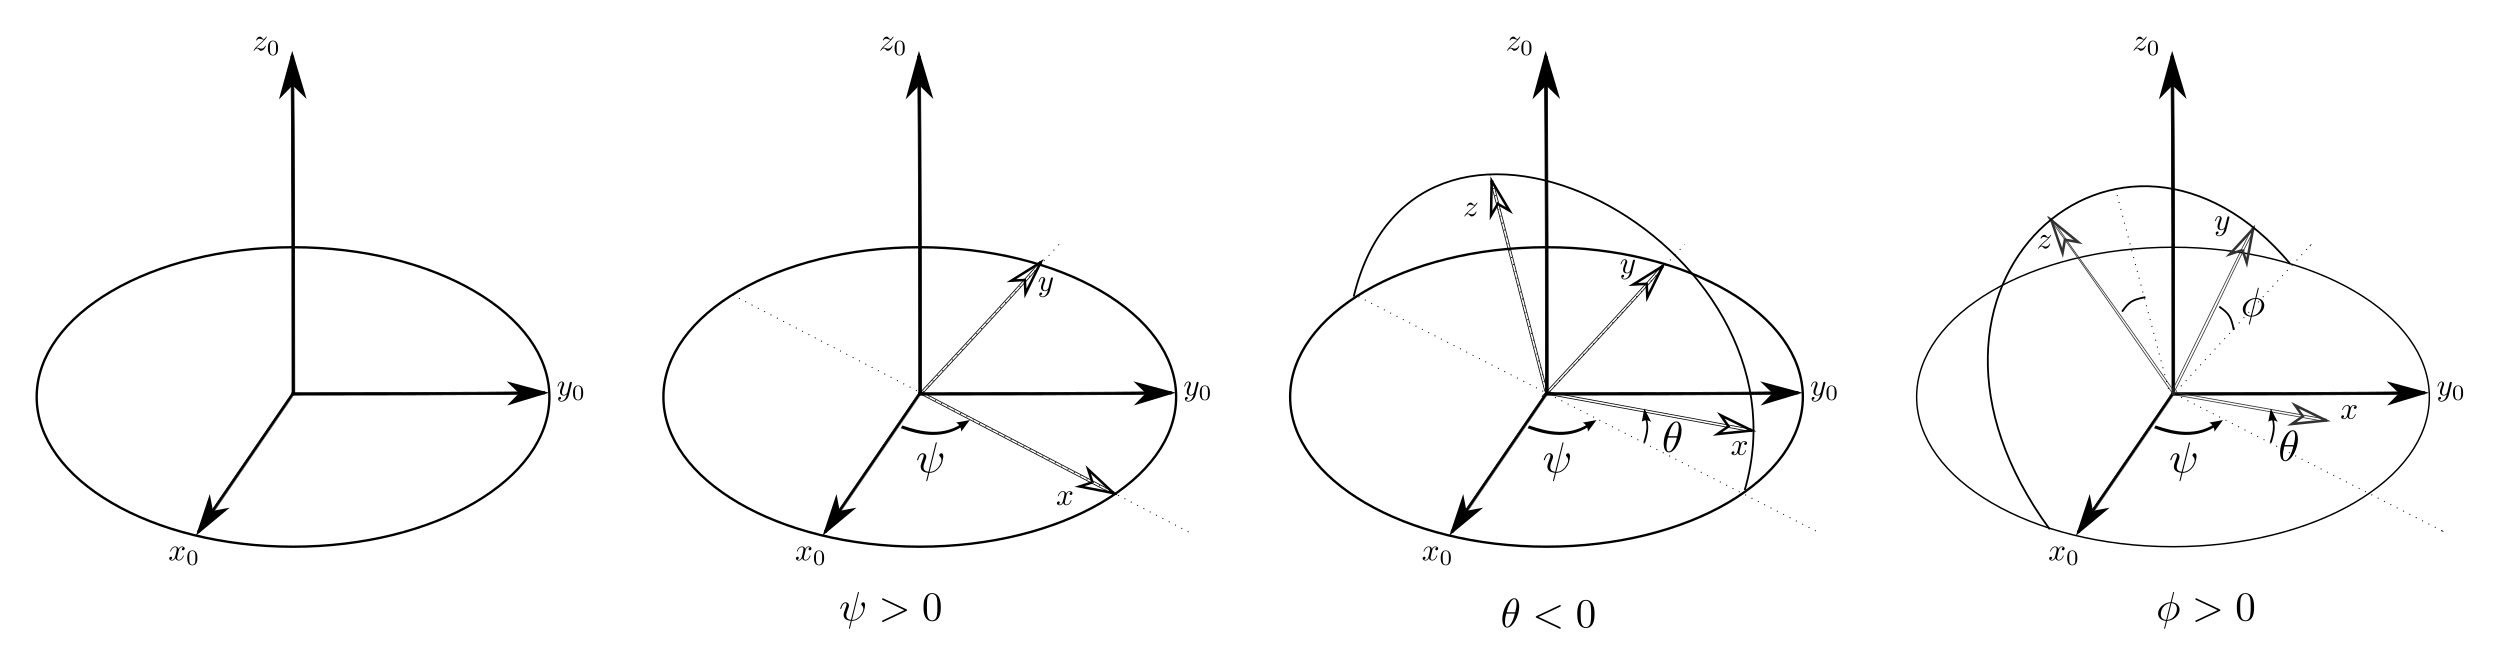 <?xml version="1.0" encoding="UTF-8" standalone="no"?>
<!-- Created with Inkscape (http://www.inkscape.org/) -->

<svg
   xmlns:dc="http://purl.org/dc/elements/1.1/"
   xmlns:cc="http://creativecommons.org/ns#"
   xmlns:rdf="http://www.w3.org/1999/02/22-rdf-syntax-ns#"
   xmlns:svg="http://www.w3.org/2000/svg"
   xmlns="http://www.w3.org/2000/svg"
   xmlns:xlink="http://www.w3.org/1999/xlink"
   xmlns:sodipodi="http://sodipodi.sourceforge.net/DTD/sodipodi-0.dtd"
   xmlns:inkscape="http://www.inkscape.org/namespaces/inkscape"
   width="723.96"
   height="192.683"
   id="svg3928"
   sodipodi:version="0.32"
   inkscape:version="0.48.2 r9819"
   sodipodi:docname="AnglesEuler.svg"
   inkscape:output_extension="org.inkscape.output.svg.inkscape"
   version="1.0"
   inkscape:export-filename="D:\GJ\svn\dysco-asm\dyscoASM_Simulator\doc\image\AnglesEuler.png"
   inkscape:export-xdpi="360"
   inkscape:export-ydpi="360">
  <sodipodi:namedview
     id="base"
     pagecolor="#ffffff"
     bordercolor="#ffffff"
     borderopacity="0.0"
     inkscape:pageopacity="0.0"
     inkscape:pageshadow="0"
     inkscape:zoom="1.28"
     inkscape:cx="401.19927"
     inkscape:cy="-30.990873"
     inkscape:document-units="cm"
     inkscape:current-layer="layer1"
     showgrid="false"
     inkscape:window-width="1920"
     inkscape:window-height="1144"
     inkscape:window-x="-4"
     inkscape:window-y="-4"
     fit-margin-top="3"
     fit-margin-left="3"
     fit-margin-right="3"
     fit-margin-bottom="3"
     units="mm"
     borderlayer="true"
     inkscape:window-maximized="1" />
  <defs
     id="defs3930">
    <marker
       inkscape:stockid="Arrow1Mend"
       orient="auto"
       refY="0"
       refX="0"
       id="Arrow1Mend"
       style="overflow:visible">
      <path
         id="path8336"
         d="M 0,0 5,-5 -12.5,0 5,5 0,0 z"
         style="fill-rule:evenodd;stroke:#000000;stroke-width:1pt;marker-start:none"
         transform="matrix(-0.4,0,0,-0.4,-4,0)"
         inkscape:connector-curvature="0" />
    </marker>
    <marker
       inkscape:stockid="Arrow1Send"
       orient="auto"
       refY="0"
       refX="0"
       id="Arrow1Send"
       style="overflow:visible">
      <path
         id="path8342"
         d="M 0,0 5,-5 -12.5,0 5,5 0,0 z"
         style="fill-rule:evenodd;stroke:#000000;stroke-width:1pt;marker-start:none"
         transform="matrix(-0.2,0,0,-0.2,-1.2,0)"
         inkscape:connector-curvature="0" />
    </marker>
    <marker
       style="overflow:visible"
       id="Arrow1Lend"
       refX="0"
       refY="0"
       orient="auto"
       inkscape:stockid="Arrow1Lend">
      <path
         inkscape:connector-curvature="0"
         transform="matrix(-0.8,0,0,-0.8,-10,0)"
         style="fill-rule:evenodd;stroke:#000000;stroke-width:1pt;marker-start:none"
         d="M 0,0 5,-5 -12.5,0 5,5 0,0 z"
         id="path5209" />
    </marker>
    <defs
       id="defs5068">
      <path
         id="equation_06_00"
         d="m 4.55,-5 c 0,-0.66 -0.18,-2.05 -1.2,-2.05 -1.39,0 -2.93,2.82 -2.93,5.11 0,0.94 0.29,2.05 1.2,2.05 1.41,0 2.93,-2.87 2.93,-5.11 z m -3.07,1.37 c 0.17,-0.64 0.37,-1.44 0.77,-2.15 0.27,-0.49 0.64,-1.05 1.09,-1.05 0.49,0 0.55,0.64 0.55,1.21 0,0.49 -0.08,1 -0.32,1.99 H 1.48 z m 2,0.32 C 3.37,-2.85 3.16,-2 2.78,-1.28 2.43,-0.6 2.05,-0.11 1.62,-0.11 c -0.33,0 -0.54,-0.29 -0.54,-1.22 0,-0.42 0.06,-1 0.32,-1.98 h 2.08 z"
         inkscape:connector-curvature="0" />
      <path
         id="equation_06_01"
         d="m 4.37,-6.7 c 0,-0.02 0.03,-0.13 0.03,-0.14 0,-0.01 0,-0.1 -0.12,-0.1 -0.1,0 -0.11,0.03 -0.15,0.2 l -0.58,2.31 c -1.59,0.05 -3.06,1.38 -3.06,2.74 0,0.95 0.7,1.74 1.92,1.81 C 2.33,0.43 2.26,0.75 2.18,1.06 2.06,1.53 1.96,1.91 1.96,1.94 c 0,0.1 0.07,0.11 0.12,0.11 0.05,0 0.07,-0.01 0.1,-0.04 C 2.2,1.99 2.26,1.75 2.29,1.61 L 2.67,0.12 C 4.28,0.07 5.73,-1.28 5.73,-2.62 5.73,-3.41 5.2,-4.33 3.81,-4.43 L 4.37,-6.7 z M 2.46,-0.1 C 1.86,-0.13 1.14,-0.48 1.14,-1.48 1.14,-2.68 2,-4.08 3.49,-4.21 L 2.46,-0.1 z m 1.29,-4.11 c 0.76,0.04 1.33,0.5 1.33,1.38 0,1.18 -0.86,2.61 -2.36,2.73 l 1.03,-4.11 z"
         inkscape:connector-curvature="0" />
      <path
         id="equation_06_02"
         d="m 4.82,-6.68 c 0.01,-0.04 0.03,-0.1 0.03,-0.15 0,-0.1 -0.07,-0.11 -0.12,-0.11 -0.1,0 -0.11,0.02 -0.15,0.2 L 2.92,-0.13 C 2.16,-0.22 1.78,-0.59 1.78,-1.25 c 0,-0.2 0,-0.46 0.54,-1.86 0.04,-0.12 0.11,-0.29 0.11,-0.49 0,-0.45 -0.32,-0.82 -0.82,-0.82 -0.95,0 -1.32,1.45 -1.32,1.54 0,0.1 0.1,0.1 0.12,0.1 0.1,0 0.11,-0.02 0.16,-0.18 0.27,-0.95 0.67,-1.24 1.01,-1.24 0.08,0 0.25,0 0.25,0.32 0,0.26 -0.1,0.51 -0.23,0.86 -0.48,1.26 -0.48,1.52 -0.48,1.69 0,0.95 0.78,1.36 1.74,1.42 C 2.78,0.45 2.78,0.47 2.64,1 2.61,1.11 2.41,1.92 2.41,1.95 c 0,0.01 0,0.1 0.12,0.1 0.02,0 0.07,0 0.09,-0.04 C 2.65,1.99 2.71,1.74 2.74,1.6 L 3.12,0.11 c 0.37,0 1.25,0 2.19,-1.07 0.41,-0.46 0.62,-0.9 0.73,-1.2 0.09,-0.25 0.31,-1.12 0.31,-1.56 0,-0.56 -0.27,-0.7 -0.44,-0.7 -0.25,0 -0.5,0.26 -0.5,0.48 0,0.13 0.06,0.19 0.15,0.27 0.11,0.11 0.36,0.37 0.36,0.85 0,0.64 -0.52,1.46 -0.87,1.82 -0.88,0.89 -1.52,0.89 -1.88,0.89 l 1.65,-6.57 z"
         inkscape:connector-curvature="0" />
    </defs>
    <defs
       id="defs8101">
      <path
         id="path8103"
         d="m 4.37,-6.7 c 0,-0.02 0.03,-0.13 0.03,-0.14 0,-0.01 0,-0.1 -0.12,-0.1 -0.1,0 -0.11,0.03 -0.15,0.2 l -0.58,2.31 c -1.59,0.05 -3.06,1.38 -3.06,2.74 0,0.95 0.7,1.74 1.92,1.81 C 2.33,0.43 2.26,0.75 2.18,1.06 2.06,1.53 1.96,1.91 1.96,1.94 c 0,0.1 0.07,0.11 0.12,0.11 0.05,0 0.07,-0.01 0.1,-0.04 C 2.2,1.99 2.26,1.75 2.29,1.61 L 2.67,0.12 C 4.28,0.07 5.73,-1.28 5.73,-2.62 5.73,-3.41 5.2,-4.33 3.81,-4.43 L 4.37,-6.7 z M 2.46,-0.1 C 1.86,-0.13 1.14,-0.48 1.14,-1.48 1.14,-2.68 2,-4.08 3.49,-4.21 L 2.46,-0.1 z m 1.29,-4.11 c 0.76,0.04 1.33,0.5 1.33,1.38 0,1.18 -0.86,2.61 -2.36,2.73 l 1.03,-4.11 z"
         inkscape:connector-curvature="0" />
      <path
         id="path8105"
         d="m 6.75,-2.28 c 0.11,-0.05 0.19,-0.1 0.19,-0.22 0,-0.12 -0.08,-0.17 -0.19,-0.22 L 1.21,-5.33 C 1.08,-5.4 1.06,-5.4 1.03,-5.4 c -0.11,0 -0.2,0.09 -0.2,0.2 0,0.09 0.05,0.15 0.19,0.22 L 6.27,-2.5 1.02,-0.02 C 0.88,0.05 0.83,0.11 0.83,0.2 c 0,0.11 0.09,0.2 0.2,0.2 0.03,0 0.05,0 0.18,-0.07 l 5.54,-2.61 z"
         inkscape:connector-curvature="0" />
      <path
         id="path8107"
         d="M 4.6,-3.2 C 4.6,-4 4.55,-4.8 4.2,-5.54 3.74,-6.5 2.92,-6.66 2.5,-6.66 1.9,-6.66 1.17,-6.4 0.76,-5.47 0.44,-4.78 0.39,-4 0.39,-3.2 c 0,0.75 0.04,1.65 0.45,2.41 C 1.27,0.02 2,0.22 2.49,0.22 3.03,0.22 3.79,0.01 4.23,-0.94 4.55,-1.63 4.6,-2.41 4.6,-3.2 z M 2.49,0 C 2.1,0 1.51,-0.25 1.33,-1.21 1.22,-1.81 1.22,-2.73 1.22,-3.32 c 0,-0.64 0,-1.3 0.08,-1.84 0.19,-1.19 0.94,-1.28 1.19,-1.28 0.33,0 0.99,0.18 1.18,1.17 0.1,0.56 0.1,1.32 0.1,1.95 0,0.75 0,1.43 -0.11,2.07 C 3.51,-0.3 2.94,0 2.49,0 z"
         inkscape:connector-curvature="0" />
    </defs>
  </defs>
  <g
     inkscape:label="Layer 1"
     inkscape:groupmode="layer"
     id="layer1"
     transform="translate(1987.311,63.769)">
    <g
       id="g9367"
       transform="matrix(0.297,0,0,0.297,-1142.811,22.902)">
      <g
         transform="translate(170,0)"
         id="g3677">
        <path
           inkscape:connector-curvature="0"
           id="path3404"
           style="fill:none;stroke:#000000;stroke-width:2.32;stroke-miterlimit:4;stroke-opacity:1;stroke-dasharray:none;stroke-dashoffset:0"
           d="m -2477.752,95.236 c 0,80.628 -111.91,145.99 -249.957,145.99 -138.048,0 -249.957,-65.362 -249.957,-145.99 0,-80.628 111.91,-145.99 249.957,-145.99 138.048,0 249.957,65.362 249.957,145.99 l 0,0 z" />
        <g
           style="fill:#000000;fill-opacity:1;stroke:#000000;stroke-opacity:1"
           transform="matrix(0.773,0,0,0.773,-2978.826,-269.614)"
           id="g3406">
          <path
             inkscape:connector-curvature="0"
             id="path3408"
             style="fill:#000000;fill-opacity:1;fill-rule:evenodd;stroke:#000000;stroke-opacity:1"
             d="m 642.062,465.25 c 0,0 -88.323,1.406 -318.562,1.406 l 0,3 c 230.252,10e-6 318.594,-1.406 318.594,-1.406 l -0.031,-3 z" />
          <path
             inkscape:connector-curvature="0"
             id="path3410"
             style="fill:#000000;fill-opacity:1;fill-rule:evenodd;stroke:#000000;stroke-width:2.4pt;stroke-opacity:1;marker-start:none"
             d="m 612.077,467.221 -11.804,12.193 41.8,-12.678 -42.189,-11.319 12.192,11.804 z" />
        </g>
        <g
           style="fill:#000000;fill-opacity:1;stroke:#000000;stroke-opacity:1"
           transform="matrix(0.773,0,0,0.773,-2978.826,-269.614)"
           id="g3412">
          <path
             inkscape:connector-curvature="0"
             id="path3414"
             style="fill:#000000;fill-opacity:1;fill-rule:evenodd;stroke:#000000;stroke-opacity:1"
             d="m 324.594,465.625 c -60.104,87.883 -90.161,131.81 -105.188,153.781 -7.513,10.985 -11.278,16.472 -13.156,19.219 -0.939,1.373 -1.39,2.063 -1.625,2.406 -0.117,0.172 -0.189,0.27 -0.219,0.312 -0.015,0.021 -0.028,0.026 -0.031,0.031 l 2.469,1.688 c 0,0 0.011,0.017 120.219,-175.75 l -2.469,-1.688 z" />
          <path
             inkscape:connector-curvature="0"
             id="path3416"
             style="fill:#000000;fill-opacity:1;fill-rule:evenodd;stroke:#000000;stroke-width:2.4pt;stroke-opacity:1;marker-start:none"
             d="m 222.551,617.467 -3.131,-16.679 -13.805,41.442 33.615,-27.894 -16.679,3.131 z" />
        </g>
        <g
           style="fill:#000000;fill-opacity:1;stroke:#000000;stroke-opacity:1"
           transform="matrix(0.773,0,0,0.773,-2978.826,-269.614)"
           id="g3418">
          <path
             inkscape:connector-curvature="0"
             id="path3420"
             style="fill:#000000;fill-opacity:1;fill-rule:evenodd;stroke:#000000;stroke-opacity:1"
             d="m 325.625,42.031 -3.438,0.031 c 0,0 1.406,117.872 1.406,425.188 l 3.438,0 c 0,-307.326 -1.406,-425.219 -1.406,-425.219 z" />
          <path
             inkscape:connector-curvature="0"
             id="path3422"
             style="fill:#000000;fill-opacity:1;fill-rule:evenodd;stroke:#000000;stroke-width:2.748pt;stroke-opacity:1;marker-start:none"
             d="m 324.314,76.387 13.9,13.573 -14.309,-47.915 -13.165,48.242 13.573,-13.9 z" />
        </g>
        <g
           transform="matrix(3.043,0,0,3.043,-3001.792,-434.384)"
           id="g3482"
           style="fill:#000000"
           title="$z_0$">
          <defs
             id="defs3484">
            <path
               inkscape:connector-curvature="0"
               d="m 1.33,-0.83 c 0.54,-0.58 0.83,-0.83 1.19,-1.14 0,-0.01 0.62,-0.54 0.98,-0.9 0.95,-0.93 1.17,-1.41 1.17,-1.45 0,-0.1 -0.09,-0.1 -0.11,-0.1 -0.07,0 -0.1,0.02 -0.15,0.11 -0.3,0.48 -0.51,0.64 -0.75,0.64 -0.24,0 -0.36,-0.15 -0.51,-0.32 -0.19,-0.23 -0.36,-0.43 -0.69,-0.43 -0.75,0 -1.21,0.93 -1.21,1.14 0,0.05 0.03,0.11 0.12,0.11 0.09,0 0.11,-0.05 0.13,-0.11 0.19,-0.46 0.77,-0.47 0.85,-0.47 0.21,0 0.4,0.07 0.63,0.15 0.4,0.15 0.51,0.15 0.77,0.15 -0.36,0.43 -1.2,1.15 -1.39,1.31 l -0.9,0.84 c -0.68,0.67 -1.03,1.24 -1.03,1.31 0,0.1 0.1,0.1 0.12,0.1 0.08,0 0.1,-0.02 0.16,-0.13 0.23,-0.35 0.53,-0.62 0.85,-0.62 0.23,0 0.33,0.09 0.58,0.38 0.17,0.21 0.35,0.37 0.64,0.37 0.99,0 1.57,-1.27 1.57,-1.54 0,-0.05 -0.04,-0.1 -0.12,-0.1 -0.09,0 -0.11,0.06 -0.14,0.13 -0.23,0.65 -0.87,0.84 -1.2,0.84 -0.2,0 -0.38,-0.06 -0.59,-0.13 -0.34,-0.13 -0.49,-0.17 -0.7,-0.17 -0.02,0 -0.18,0 -0.27,0.03 z"
               id="path3486" />
            <path
               inkscape:connector-curvature="0"
               d="m 3.612,-2.233 c 0,-0.77 -0.091,-1.323 -0.413,-1.813 -0.217,-0.322 -0.651,-0.602 -1.211,-0.602 -1.624,0 -1.624,1.911 -1.624,2.415 0,0.504 0,2.373 1.624,2.373 1.624,0 1.624,-1.869 1.624,-2.373 z m -1.624,2.177 c -0.322,0 -0.749,-0.189 -0.889,-0.763 -0.098,-0.413 -0.098,-0.987 -0.098,-1.505 0,-0.511 0,-1.043 0.105,-1.428 0.147,-0.553 0.595,-0.7 0.882,-0.7 0.378,0 0.742,0.231 0.868,0.637 0.112,0.378 0.119,0.882 0.119,1.491 0,0.518 0,1.036 -0.091,1.477 -0.14,0.637 -0.616,0.791 -0.896,0.791 z"
               id="path3488" />
          </defs>
          <g
             id="g3490">
            <use
               height="665.495"
               width="687.335"
               x="77"
               xlink:href="#equation_03_00"
               y="63"
               id="use3492" />
            <use
               height="665.495"
               width="687.335"
               x="81.65"
               xlink:href="#equation_03_01"
               y="64.5"
               id="use3494" />
          </g>
        </g>
        <g
           transform="matrix(3.043,0,0,3.043,-2705.04,-98.137)"
           title="$y_0$"
           style="fill:#000000"
           id="g3496">
          <defs
             id="defs3498">
            <path
               inkscape:connector-curvature="0"
               id="path3500"
               d="M 4.86,-3.81 C 4.9,-3.95 4.9,-3.97 4.9,-4.04 c 0,-0.18 -0.14,-0.27 -0.29,-0.27 -0.1,0 -0.26,0.06 -0.35,0.21 -0.02,0.05 -0.1,0.36 -0.14,0.54 -0.07,0.26 -0.14,0.53 -0.2,0.8 l -0.45,1.8 C 3.43,-0.81 3,-0.11 2.34,-0.11 c -0.51,0 -0.62,-0.44 -0.62,-0.81 0,-0.46 0.17,-1.08 0.51,-1.96 0.16,-0.41 0.2,-0.52 0.2,-0.72 0,-0.45 -0.32,-0.82 -0.82,-0.82 -0.95,0 -1.32,1.45 -1.32,1.54 0,0.1 0.1,0.1 0.12,0.1 0.1,0 0.11,-0.02 0.16,-0.18 0.27,-0.94 0.67,-1.24 1.01,-1.24 0.08,0 0.25,0 0.25,0.32 0,0.25 -0.1,0.51 -0.17,0.7 -0.4,1.06 -0.58,1.63 -0.58,2.1 0,0.89 0.63,1.19 1.22,1.19 0.39,0 0.73,-0.17 1.01,-0.45 C 3.18,0.18 3.06,0.67 2.66,1.2 2.4,1.54 2.02,1.83 1.56,1.83 1.42,1.83 0.97,1.8 0.8,1.41 c 0.16,0 0.29,0 0.43,-0.12 C 1.33,1.2 1.43,1.07 1.43,0.88 1.43,0.57 1.16,0.53 1.06,0.53 0.83,0.53 0.5,0.69 0.5,1.18 c 0,0.5 0.44,0.87 1.06,0.87 1.03,0 2.06,-0.91 2.34,-2.04 l 0.96,-3.82 z" />
            <path
               inkscape:connector-curvature="0"
               id="path3502"
               d="m 3.612,-2.233 c 0,-0.77 -0.091,-1.323 -0.413,-1.813 -0.217,-0.322 -0.651,-0.602 -1.211,-0.602 -1.624,0 -1.624,1.911 -1.624,2.415 0,0.504 0,2.373 1.624,2.373 1.624,0 1.624,-1.869 1.624,-2.373 z m -1.624,2.177 c -0.322,0 -0.749,-0.189 -0.889,-0.763 -0.098,-0.413 -0.098,-0.987 -0.098,-1.505 0,-0.511 0,-1.043 0.105,-1.428 0.147,-0.553 0.595,-0.7 0.882,-0.7 0.378,0 0.742,0.231 0.868,0.637 0.112,0.378 0.119,0.882 0.119,1.491 0,0.518 0,1.036 -0.091,1.477 -0.14,0.637 -0.616,0.791 -0.896,0.791 z" />
          </defs>
          <g
             id="g3504">
            <use
               height="665.495"
               width="687.335"
               id="use3506"
               y="63"
               xlink:href="#equation_04_00"
               x="77" />
            <use
               height="665.495"
               width="687.335"
               id="use3508"
               y="64.5"
               xlink:href="#equation_04_01"
               x="81.903" />
          </g>
        </g>
        <g
           transform="matrix(3.043,0,0,3.043,-3083.666,62.71)"
           id="g3510"
           style="fill:#000000"
           title="$x_0$">
          <defs
             id="defs3512">
            <path
               inkscape:connector-curvature="0"
               d="M 3.34,-3.02 C 3.4,-3.28 3.63,-4.2 4.33,-4.2 c 0.05,0 0.29,0 0.5,0.13 -0.28,0.05 -0.48,0.3 -0.48,0.54 0,0.16 0.11,0.35 0.38,0.35 0.22,0 0.54,-0.18 0.54,-0.58 0,-0.52 -0.59,-0.66 -0.93,-0.66 -0.58,0 -0.93,0.53 -1.05,0.76 -0.25,-0.66 -0.79,-0.76 -1.08,-0.76 -1.04,0 -1.61,1.29 -1.61,1.54 0,0.1 0.1,0.1 0.12,0.1 0.08,0 0.11,-0.02 0.13,-0.11 0.34,-1.06 1,-1.31 1.34,-1.31 0.19,0 0.54,0.09 0.54,0.67 0,0.31 -0.17,0.98 -0.54,2.38 -0.16,0.62 -0.51,1.04 -0.95,1.04 -0.06,0 -0.29,0 -0.5,-0.13 0.25,-0.05 0.47,-0.26 0.47,-0.54 0,-0.27 -0.22,-0.35 -0.37,-0.35 -0.3,0 -0.55,0.26 -0.55,0.58 0,0.46 0.5,0.66 0.94,0.66 0.66,0 1.02,-0.7 1.05,-0.76 0.12,0.37 0.48,0.76 1.08,0.76 1.03,0 1.6,-1.29 1.6,-1.54 0,-0.1 -0.09,-0.1 -0.12,-0.1 -0.09,0 -0.11,0.04 -0.13,0.11 -0.33,1.07 -1.01,1.31 -1.33,1.31 -0.39,0 -0.55,-0.32 -0.55,-0.66 0,-0.22 0.06,-0.44 0.17,-0.88 l 0.34,-1.37 z"
               id="path3514" />
            <path
               inkscape:connector-curvature="0"
               d="m 3.612,-2.233 c 0,-0.77 -0.091,-1.323 -0.413,-1.813 -0.217,-0.322 -0.651,-0.602 -1.211,-0.602 -1.624,0 -1.624,1.911 -1.624,2.415 0,0.504 0,2.373 1.624,2.373 1.624,0 1.624,-1.869 1.624,-2.373 z m -1.624,2.177 c -0.322,0 -0.749,-0.189 -0.889,-0.763 -0.098,-0.413 -0.098,-0.987 -0.098,-1.505 0,-0.511 0,-1.043 0.105,-1.428 0.147,-0.553 0.595,-0.7 0.882,-0.7 0.378,0 0.742,0.231 0.868,0.637 0.112,0.378 0.119,0.882 0.119,1.491 0,0.518 0,1.036 -0.091,1.477 -0.14,0.637 -0.616,0.791 -0.896,0.791 z"
               id="path3516" />
          </defs>
          <g
             id="g3518">
            <use
               height="665.495"
               width="687.335"
               x="77"
               xlink:href="#equation_05_00"
               y="63"
               id="use3520" />
            <use
               height="665.495"
               width="687.335"
               x="82.715"
               xlink:href="#equation_05_01"
               y="64.5"
               id="use3522" />
          </g>
        </g>
      </g>
      <g
         transform="translate(113.408,0)"
         id="g9146">
        <path
           d="m -1810.083,95.236 c 0,80.628 -111.91,145.99 -249.957,145.99 -138.048,0 -249.957,-65.362 -249.957,-145.99 0,-80.628 111.91,-145.99 249.957,-145.99 138.048,0 249.957,65.362 249.957,145.99 l 0,0 z"
           style="fill:none;stroke:#000000;stroke-width:2.32;stroke-miterlimit:4;stroke-opacity:1;stroke-dasharray:none;stroke-dashoffset:0"
           id="path3266"
           inkscape:connector-curvature="0" />
        <g
           id="g3268"
           transform="matrix(0.773,0,0,0.773,-2311.157,-269.614)"
           style="fill:#000000;fill-opacity:1;stroke:#000000;stroke-opacity:1">
          <path
             d="m 642.062,465.25 c 0,0 -88.323,1.406 -318.562,1.406 l 0,3 c 230.252,10e-6 318.594,-1.406 318.594,-1.406 l -0.031,-3 z"
             style="fill:#000000;fill-opacity:1;fill-rule:evenodd;stroke:#000000;stroke-opacity:1"
             id="path3270"
             inkscape:connector-curvature="0" />
          <path
             d="m 612.077,467.221 -11.804,12.193 41.8,-12.678 -42.189,-11.319 12.192,11.804 z"
             style="fill:#000000;fill-opacity:1;fill-rule:evenodd;stroke:#000000;stroke-width:2.4pt;stroke-opacity:1;marker-start:none"
             id="path3272"
             inkscape:connector-curvature="0" />
        </g>
        <g
           id="g3274"
           transform="matrix(0.773,0,0,0.773,-2311.157,-269.614)"
           style="fill:#000000;fill-opacity:1;stroke:#000000;stroke-opacity:1">
          <path
             d="m 324.594,465.625 c -60.104,87.883 -90.161,131.81 -105.188,153.781 -7.513,10.985 -11.278,16.472 -13.156,19.219 -0.939,1.373 -1.39,2.063 -1.625,2.406 -0.117,0.172 -0.189,0.27 -0.219,0.312 -0.015,0.021 -0.028,0.026 -0.031,0.031 l 2.469,1.688 c 0,0 0.011,0.017 120.219,-175.75 l -2.469,-1.688 z"
             style="fill:#000000;fill-opacity:1;fill-rule:evenodd;stroke:#000000;stroke-opacity:1"
             id="path3276"
             inkscape:connector-curvature="0" />
          <path
             d="m 222.551,617.467 -3.131,-16.679 -13.805,41.442 33.615,-27.894 -16.679,3.131 z"
             style="fill:#000000;fill-opacity:1;fill-rule:evenodd;stroke:#000000;stroke-width:2.4pt;stroke-opacity:1;marker-start:none"
             id="path3278"
             inkscape:connector-curvature="0" />
        </g>
        <g
           id="g3280"
           transform="matrix(0.773,0,0,0.773,-2311.157,-269.614)"
           style="fill:#000000;fill-opacity:1;stroke:#000000;stroke-opacity:1">
          <path
             d="m 325.625,42.031 -3.438,0.031 c 0,0 1.406,117.872 1.406,425.188 l 3.438,0 c 0,-307.326 -1.406,-425.219 -1.406,-425.219 z"
             style="fill:#000000;fill-opacity:1;fill-rule:evenodd;stroke:#000000;stroke-opacity:1"
             id="path3282"
             inkscape:connector-curvature="0" />
          <path
             d="m 324.314,76.387 13.9,13.573 -14.309,-47.915 -13.165,48.242 13.573,-13.9 z"
             style="fill:#000000;fill-opacity:1;fill-rule:evenodd;stroke:#000000;stroke-width:2.748pt;stroke-opacity:1;marker-start:none"
             id="path3284"
             inkscape:connector-curvature="0" />
        </g>
        <path
           sodipodi:nodetypes="ccccc"
           inkscape:connector-curvature="0"
           id="path3304"
           style="fill:#000000;fill-opacity:1;stroke:none"
           d="m -2076.963,123.031 -1.536,2.657 c 17.964,6.674 42.061,12.214 63.594,-4.19 l -0.882,-2.502 c -20.723,15.786 -43.519,10.19 -61.177,4.036 z" />
        <path
           inkscape:connector-curvature="0"
           id="path3306"
           style="font-size:12px;fill-rule:evenodd;stroke-width:0.625;stroke-linejoin:round"
           d="m -2024.697,120.215 13.422,-2.442 -8.437,11.333 c 0.275,-3.725 -1.749,-7.31 -4.985,-8.891 z" />
        <g
           title="$z_0$"
           style="fill:#000000"
           id="g3344"
           transform="matrix(3.043,0,0,3.043,-2334.124,-434.384)">
          <defs
             id="defs3346">
            <path
               id="path3348"
               d="m 1.33,-0.83 c 0.54,-0.58 0.83,-0.83 1.19,-1.14 0,-0.01 0.62,-0.54 0.98,-0.9 0.95,-0.93 1.17,-1.41 1.17,-1.45 0,-0.1 -0.09,-0.1 -0.11,-0.1 -0.07,0 -0.1,0.02 -0.15,0.11 -0.3,0.48 -0.51,0.64 -0.75,0.64 -0.24,0 -0.36,-0.15 -0.51,-0.32 -0.19,-0.23 -0.36,-0.43 -0.69,-0.43 -0.75,0 -1.21,0.93 -1.21,1.14 0,0.05 0.03,0.11 0.12,0.11 0.09,0 0.11,-0.05 0.13,-0.11 0.19,-0.46 0.77,-0.47 0.85,-0.47 0.21,0 0.4,0.07 0.63,0.15 0.4,0.15 0.51,0.15 0.77,0.15 -0.36,0.43 -1.2,1.15 -1.39,1.31 l -0.9,0.84 c -0.68,0.67 -1.03,1.24 -1.03,1.31 0,0.1 0.1,0.1 0.12,0.1 0.08,0 0.1,-0.02 0.16,-0.13 0.23,-0.35 0.53,-0.62 0.85,-0.62 0.23,0 0.33,0.09 0.58,0.38 0.17,0.21 0.35,0.37 0.64,0.37 0.99,0 1.57,-1.27 1.57,-1.54 0,-0.05 -0.04,-0.1 -0.12,-0.1 -0.09,0 -0.11,0.06 -0.14,0.13 -0.23,0.65 -0.87,0.84 -1.2,0.84 -0.2,0 -0.38,-0.06 -0.59,-0.13 -0.34,-0.13 -0.49,-0.17 -0.7,-0.17 -0.02,0 -0.18,0 -0.27,0.03 z"
               inkscape:connector-curvature="0" />
            <path
               id="path3350"
               d="m 3.612,-2.233 c 0,-0.77 -0.091,-1.323 -0.413,-1.813 -0.217,-0.322 -0.651,-0.602 -1.211,-0.602 -1.624,0 -1.624,1.911 -1.624,2.415 0,0.504 0,2.373 1.624,2.373 1.624,0 1.624,-1.869 1.624,-2.373 z m -1.624,2.177 c -0.322,0 -0.749,-0.189 -0.889,-0.763 -0.098,-0.413 -0.098,-0.987 -0.098,-1.505 0,-0.511 0,-1.043 0.105,-1.428 0.147,-0.553 0.595,-0.7 0.882,-0.7 0.378,0 0.742,0.231 0.868,0.637 0.112,0.378 0.119,0.882 0.119,1.491 0,0.518 0,1.036 -0.091,1.477 -0.14,0.637 -0.616,0.791 -0.896,0.791 z"
               inkscape:connector-curvature="0" />
          </defs>
          <g
             id="g3352">
            <use
               id="use3354"
               y="63"
               xlink:href="#equation_03_00"
               x="77"
               width="687.335"
               height="665.495" />
            <use
               id="use3356"
               y="64.5"
               xlink:href="#equation_03_01"
               x="81.65"
               width="687.335"
               height="665.495" />
          </g>
        </g>
        <g
           id="g3358"
           style="fill:#000000"
           title="$y_0$"
           transform="matrix(3.043,0,0,3.043,-2037.371,-98.137)">
          <defs
             id="defs3360">
            <path
               d="M 4.86,-3.81 C 4.9,-3.95 4.9,-3.97 4.9,-4.04 c 0,-0.18 -0.14,-0.27 -0.29,-0.27 -0.1,0 -0.26,0.06 -0.35,0.21 -0.02,0.05 -0.1,0.36 -0.14,0.54 -0.07,0.26 -0.14,0.53 -0.2,0.8 l -0.45,1.8 C 3.43,-0.81 3,-0.11 2.34,-0.11 c -0.51,0 -0.62,-0.44 -0.62,-0.81 0,-0.46 0.17,-1.08 0.51,-1.96 0.16,-0.41 0.2,-0.52 0.2,-0.72 0,-0.45 -0.32,-0.82 -0.82,-0.82 -0.95,0 -1.32,1.45 -1.32,1.54 0,0.1 0.1,0.1 0.12,0.1 0.1,0 0.11,-0.02 0.16,-0.18 0.27,-0.94 0.67,-1.24 1.01,-1.24 0.08,0 0.25,0 0.25,0.32 0,0.25 -0.1,0.51 -0.17,0.7 -0.4,1.06 -0.58,1.63 -0.58,2.1 0,0.89 0.63,1.19 1.22,1.19 0.39,0 0.73,-0.17 1.01,-0.45 C 3.18,0.18 3.06,0.67 2.66,1.2 2.4,1.54 2.02,1.83 1.56,1.83 1.42,1.83 0.97,1.8 0.8,1.41 c 0.16,0 0.29,0 0.43,-0.12 C 1.33,1.2 1.43,1.07 1.43,0.88 1.43,0.57 1.16,0.53 1.06,0.53 0.83,0.53 0.5,0.69 0.5,1.18 c 0,0.5 0.44,0.87 1.06,0.87 1.03,0 2.06,-0.91 2.34,-2.04 l 0.96,-3.82 z"
               id="path3362"
               inkscape:connector-curvature="0" />
            <path
               d="m 3.612,-2.233 c 0,-0.77 -0.091,-1.323 -0.413,-1.813 -0.217,-0.322 -0.651,-0.602 -1.211,-0.602 -1.624,0 -1.624,1.911 -1.624,2.415 0,0.504 0,2.373 1.624,2.373 1.624,0 1.624,-1.869 1.624,-2.373 z m -1.624,2.177 c -0.322,0 -0.749,-0.189 -0.889,-0.763 -0.098,-0.413 -0.098,-0.987 -0.098,-1.505 0,-0.511 0,-1.043 0.105,-1.428 0.147,-0.553 0.595,-0.7 0.882,-0.7 0.378,0 0.742,0.231 0.868,0.637 0.112,0.378 0.119,0.882 0.119,1.491 0,0.518 0,1.036 -0.091,1.477 -0.14,0.637 -0.616,0.791 -0.896,0.791 z"
               id="path3364"
               inkscape:connector-curvature="0" />
          </defs>
          <g
             id="g3366">
            <use
               x="77"
               xlink:href="#equation_04_00"
               y="63"
               id="use3368"
               width="687.335"
               height="665.495" />
            <use
               x="81.903"
               xlink:href="#equation_04_01"
               y="64.5"
               id="use3370"
               width="687.335"
               height="665.495" />
          </g>
        </g>
        <g
           title="$x_0$"
           style="fill:#000000"
           id="g3372"
           transform="matrix(3.043,0,0,3.043,-2415.998,62.71)">
          <defs
             id="defs3374">
            <path
               id="path3376"
               d="M 3.34,-3.02 C 3.4,-3.28 3.63,-4.2 4.33,-4.2 c 0.05,0 0.29,0 0.5,0.13 -0.28,0.05 -0.48,0.3 -0.48,0.54 0,0.16 0.11,0.35 0.38,0.35 0.22,0 0.54,-0.18 0.54,-0.58 0,-0.52 -0.59,-0.66 -0.93,-0.66 -0.58,0 -0.93,0.53 -1.05,0.76 -0.25,-0.66 -0.79,-0.76 -1.08,-0.76 -1.04,0 -1.61,1.29 -1.61,1.54 0,0.1 0.1,0.1 0.12,0.1 0.08,0 0.11,-0.02 0.13,-0.11 0.34,-1.06 1,-1.31 1.34,-1.31 0.19,0 0.54,0.09 0.54,0.67 0,0.31 -0.17,0.98 -0.54,2.38 -0.16,0.62 -0.51,1.04 -0.95,1.04 -0.06,0 -0.29,0 -0.5,-0.13 0.25,-0.05 0.47,-0.26 0.47,-0.54 0,-0.27 -0.22,-0.35 -0.37,-0.35 -0.3,0 -0.55,0.26 -0.55,0.58 0,0.46 0.5,0.66 0.94,0.66 0.66,0 1.02,-0.7 1.05,-0.76 0.12,0.37 0.48,0.76 1.08,0.76 1.03,0 1.6,-1.29 1.6,-1.54 0,-0.1 -0.09,-0.1 -0.12,-0.1 -0.09,0 -0.11,0.04 -0.13,0.11 -0.33,1.07 -1.01,1.31 -1.33,1.31 -0.39,0 -0.55,-0.32 -0.55,-0.66 0,-0.22 0.06,-0.44 0.17,-0.88 l 0.34,-1.37 z"
               inkscape:connector-curvature="0" />
            <path
               id="path3378"
               d="m 3.612,-2.233 c 0,-0.77 -0.091,-1.323 -0.413,-1.813 -0.217,-0.322 -0.651,-0.602 -1.211,-0.602 -1.624,0 -1.624,1.911 -1.624,2.415 0,0.504 0,2.373 1.624,2.373 1.624,0 1.624,-1.869 1.624,-2.373 z m -1.624,2.177 c -0.322,0 -0.749,-0.189 -0.889,-0.763 -0.098,-0.413 -0.098,-0.987 -0.098,-1.505 0,-0.511 0,-1.043 0.105,-1.428 0.147,-0.553 0.595,-0.7 0.882,-0.7 0.378,0 0.742,0.231 0.868,0.637 0.112,0.378 0.119,0.882 0.119,1.491 0,0.518 0,1.036 -0.091,1.477 -0.14,0.637 -0.616,0.791 -0.896,0.791 z"
               inkscape:connector-curvature="0" />
          </defs>
          <g
             id="g3380">
            <use
               id="use3382"
               y="63"
               xlink:href="#equation_05_00"
               x="77"
               width="687.335"
               height="665.495" />
            <use
               id="use3384"
               y="64.5"
               xlink:href="#equation_05_01"
               x="82.715"
               width="687.335"
               height="665.495" />
          </g>
        </g>
        <use
           transform="matrix(4.221,0,0,4.221,-2435.057,-97.195)"
           height="665.495"
           width="687.335"
           x="87.931"
           xlink:href="#equation_06_02"
           y="63"
           id="use3390"
           style="fill:#000000" />
        <path
           sodipodi:nodetypes="cc"
           inkscape:connector-curvature="0"
           id="path3394"
           d="M -2242.534,-4.24 -1796.253,227.68"
           style="fill:none;stroke:#000000;stroke-width:0.992;stroke-linecap:butt;stroke-linejoin:miter;stroke-miterlimit:4;stroke-opacity:1;stroke-dasharray:0.992, 5.953;stroke-dashoffset:0;marker-end:none" />
        <path
           sodipodi:nodetypes="cc"
           style="fill:none;stroke:#000000;stroke-width:0.992;stroke-linecap:butt;stroke-linejoin:miter;stroke-miterlimit:4;stroke-opacity:1;stroke-dasharray:0.992, 5.953;stroke-dashoffset:0;marker-end:none"
           d="M -2056.881,90.083 -1922.829,-54.973"
           id="path3396"
           inkscape:connector-curvature="0" />
        <g
           transform="matrix(3.043,0,0,3.043,-2161.52,8.775)"
           title="$x$"
           style="fill:#000000"
           id="g3778">
          <defs
             id="defs3780">
            <path
               inkscape:connector-curvature="0"
               id="path3782"
               d="M 3.34,-3.02 C 3.4,-3.28 3.63,-4.2 4.33,-4.2 c 0.05,0 0.29,0 0.5,0.13 -0.28,0.05 -0.48,0.3 -0.48,0.54 0,0.16 0.11,0.35 0.38,0.35 0.22,0 0.54,-0.18 0.54,-0.58 0,-0.52 -0.59,-0.66 -0.93,-0.66 -0.58,0 -0.93,0.53 -1.05,0.76 -0.25,-0.66 -0.79,-0.76 -1.08,-0.76 -1.04,0 -1.61,1.29 -1.61,1.54 0,0.1 0.1,0.1 0.12,0.1 0.08,0 0.11,-0.02 0.13,-0.11 0.34,-1.06 1,-1.31 1.34,-1.31 0.19,0 0.54,0.09 0.54,0.67 0,0.31 -0.17,0.98 -0.54,2.38 -0.16,0.62 -0.51,1.04 -0.95,1.04 -0.06,0 -0.29,0 -0.5,-0.13 0.25,-0.05 0.47,-0.26 0.47,-0.54 0,-0.27 -0.22,-0.35 -0.37,-0.35 -0.3,0 -0.55,0.26 -0.55,0.58 0,0.46 0.5,0.66 0.94,0.66 0.66,0 1.02,-0.7 1.05,-0.76 0.12,0.37 0.48,0.76 1.08,0.76 1.03,0 1.6,-1.29 1.6,-1.54 0,-0.1 -0.09,-0.1 -0.12,-0.1 -0.09,0 -0.11,0.04 -0.13,0.11 -0.33,1.07 -1.01,1.31 -1.33,1.31 -0.39,0 -0.55,-0.32 -0.55,-0.66 0,-0.22 0.06,-0.44 0.17,-0.88 l 0.34,-1.37 z" />
          </defs>
          <g
             id="g3784">
            <use
               height="665.495"
               width="687.335"
               id="use3786"
               y="63"
               xlink:href="#equation_00_00"
               x="77" />
          </g>
        </g>
        <g
           transform="matrix(3.043,0,0,3.043,-2179.397,-199.96)"
           id="g3788"
           style="fill:#000000"
           title="$y$">
          <defs
             id="defs3790">
            <path
               inkscape:connector-curvature="0"
               d="M 4.86,-3.81 C 4.9,-3.95 4.9,-3.97 4.9,-4.04 c 0,-0.18 -0.14,-0.27 -0.29,-0.27 -0.1,0 -0.26,0.06 -0.35,0.21 -0.02,0.05 -0.1,0.36 -0.14,0.54 -0.07,0.26 -0.14,0.53 -0.2,0.8 l -0.45,1.8 C 3.43,-0.81 3,-0.11 2.34,-0.11 c -0.51,0 -0.62,-0.44 -0.62,-0.81 0,-0.46 0.17,-1.08 0.51,-1.96 0.16,-0.41 0.2,-0.52 0.2,-0.72 0,-0.45 -0.32,-0.82 -0.82,-0.82 -0.95,0 -1.32,1.45 -1.32,1.54 0,0.1 0.1,0.1 0.12,0.1 0.1,0 0.11,-0.02 0.16,-0.18 0.27,-0.94 0.67,-1.24 1.01,-1.24 0.08,0 0.25,0 0.25,0.32 0,0.25 -0.1,0.51 -0.17,0.7 -0.4,1.06 -0.58,1.63 -0.58,2.1 0,0.89 0.63,1.19 1.22,1.19 0.39,0 0.73,-0.17 1.01,-0.45 C 3.18,0.18 3.06,0.67 2.66,1.2 2.4,1.54 2.02,1.83 1.56,1.83 1.42,1.83 0.97,1.8 0.8,1.41 c 0.16,0 0.29,0 0.43,-0.12 C 1.33,1.2 1.43,1.07 1.43,0.88 1.43,0.57 1.16,0.53 1.06,0.53 0.83,0.53 0.5,0.69 0.5,1.18 c 0,0.5 0.44,0.87 1.06,0.87 1.03,0 2.06,-0.91 2.34,-2.04 l 0.96,-3.82 z"
               id="path3792" />
          </defs>
          <g
             id="g3794">
            <use
               height="665.495"
               width="687.335"
               x="77"
               xlink:href="#equation_01_00"
               y="63"
               id="use3796" />
          </g>
        </g>
        <g
           style="fill:none;stroke:#000000;stroke-opacity:1"
           transform="matrix(0.683,0.363,-0.363,0.683,-2140.164,-362.844)"
           id="g3875">
          <path
             sodipodi:nodetypes="cccccc"
             inkscape:connector-curvature="0"
             id="path3877"
             style="fill:none;stroke:#000000;stroke-opacity:1"
             d="m 642.062,465.25 -273.556,2.356 0,3 273.588,-2.356 -0.031,-3 z" />
          <path
             inkscape:connector-curvature="0"
             id="path3879"
             style="fill:none;stroke:#000000;stroke-width:2.4pt;stroke-opacity:1;marker-start:none"
             d="m 612.077,467.221 -11.804,12.193 41.8,-12.678 -42.189,-11.319 12.192,11.804 z" />
        </g>
        <g
           style="fill:none;stroke:#000000;stroke-opacity:1"
           transform="matrix(0.527,-0.566,0.566,0.527,-2544.635,81.39)"
           id="g4655">
          <path
             sodipodi:nodetypes="cccccc"
             inkscape:connector-curvature="0"
             id="path4657"
             style="fill:none;stroke:#000000;stroke-opacity:1"
             d="m 642.062,465.25 c 0,0 6.678,2.196 -223.562,2.196 l 0,3 c 230.252,10e-6 223.594,-2.196 223.594,-2.196 l -0.031,-3 z" />
          <path
             inkscape:connector-curvature="0"
             id="path4659"
             style="fill:none;stroke:#000000;stroke-width:2.4pt;stroke-opacity:1;marker-start:none"
             d="m 612.077,467.221 -11.804,12.193 41.8,-12.678 -42.189,-11.319 12.192,11.804 z" />
        </g>
        <g
           transform="matrix(4,0,0,4,-2446.769,61.085)"
           id="equation_08"
           style="fill:#000000"
           title="$\psi&gt;0$">
          <defs
             id="defs7292">
            <path
               inkscape:connector-curvature="0"
               d="m 4.82,-6.68 c 0.01,-0.04 0.03,-0.1 0.03,-0.15 0,-0.1 -0.07,-0.11 -0.12,-0.11 -0.1,0 -0.11,0.02 -0.15,0.2 L 2.92,-0.13 C 2.16,-0.22 1.78,-0.59 1.78,-1.25 c 0,-0.2 0,-0.46 0.54,-1.86 0.04,-0.12 0.11,-0.29 0.11,-0.49 0,-0.45 -0.32,-0.82 -0.82,-0.82 -0.95,0 -1.32,1.45 -1.32,1.54 0,0.1 0.1,0.1 0.12,0.1 0.1,0 0.11,-0.02 0.16,-0.18 0.27,-0.95 0.67,-1.24 1.01,-1.24 0.08,0 0.25,0 0.25,0.32 0,0.26 -0.1,0.51 -0.23,0.86 -0.48,1.26 -0.48,1.52 -0.48,1.69 0,0.95 0.78,1.36 1.74,1.42 C 2.78,0.45 2.78,0.47 2.64,1 2.61,1.11 2.41,1.92 2.41,1.95 c 0,0.01 0,0.1 0.12,0.1 0.02,0 0.07,0 0.09,-0.04 C 2.65,1.99 2.71,1.74 2.74,1.6 L 3.12,0.11 c 0.37,0 1.25,0 2.19,-1.07 0.41,-0.46 0.62,-0.9 0.73,-1.2 0.09,-0.25 0.31,-1.12 0.31,-1.56 0,-0.56 -0.27,-0.7 -0.44,-0.7 -0.25,0 -0.5,0.26 -0.5,0.48 0,0.13 0.06,0.19 0.15,0.27 0.11,0.11 0.36,0.37 0.36,0.85 0,0.64 -0.52,1.46 -0.87,1.82 -0.88,0.89 -1.52,0.89 -1.88,0.89 l 1.65,-6.57 z"
               id="equation_08_00" />
            <path
               inkscape:connector-curvature="0"
               d="m 6.75,-2.28 c 0.11,-0.05 0.19,-0.1 0.19,-0.22 0,-0.12 -0.08,-0.17 -0.19,-0.22 L 1.21,-5.33 C 1.08,-5.4 1.06,-5.4 1.03,-5.4 c -0.11,0 -0.2,0.09 -0.2,0.2 0,0.09 0.05,0.15 0.19,0.22 L 6.27,-2.5 1.02,-0.02 C 0.88,0.05 0.83,0.11 0.83,0.2 c 0,0.11 0.09,0.2 0.2,0.2 0.03,0 0.05,0 0.18,-0.07 l 5.54,-2.61 z"
               id="equation_08_01" />
            <path
               inkscape:connector-curvature="0"
               d="M 4.6,-3.2 C 4.6,-4 4.55,-4.8 4.2,-5.54 3.74,-6.5 2.92,-6.66 2.5,-6.66 1.9,-6.66 1.17,-6.4 0.76,-5.47 0.44,-4.78 0.39,-4 0.39,-3.2 c 0,0.75 0.04,1.65 0.45,2.41 C 1.27,0.02 2,0.22 2.49,0.22 3.03,0.22 3.79,0.01 4.23,-0.94 4.55,-1.63 4.6,-2.41 4.6,-3.2 z M 2.49,0 C 2.1,0 1.51,-0.25 1.33,-1.21 1.22,-1.81 1.22,-2.73 1.22,-3.32 c 0,-0.64 0,-1.3 0.08,-1.84 0.19,-1.19 0.94,-1.28 1.19,-1.28 0.33,0 0.99,0.18 1.18,1.17 0.1,0.56 0.1,1.32 0.1,1.95 0,0.75 0,1.43 -0.11,2.07 C 3.51,-0.3 2.94,0 2.49,0 z"
               id="equation_08_02" />
          </defs>
          <g
             id="equation_08_g">
            <use
               height="515.533"
               width="533.985"
               x="77"
               xlink:href="#equation_08_00"
               y="63"
               id="use7298" />
            <use
               height="515.533"
               width="533.985"
               x="86.65"
               xlink:href="#equation_08_01"
               y="63"
               id="use7300" />
            <use
               height="515.533"
               width="533.985"
               x="97.206"
               xlink:href="#equation_08_02"
               y="63"
               id="use7302" />
          </g>
        </g>
      </g>
      <g
         transform="translate(56.817,0)"
         id="g9209">
        <path
           inkscape:connector-curvature="0"
           id="path3128"
           style="fill:none;stroke:#000000;stroke-width:2.32;stroke-miterlimit:4;stroke-opacity:1;stroke-dasharray:none;stroke-dashoffset:0"
           d="m -1142.414,95.236 c 0,80.628 -111.91,145.99 -249.957,145.99 -138.048,0 -249.957,-65.362 -249.957,-145.99 0,-80.628 111.91,-145.99 249.957,-145.99 138.048,0 249.957,65.362 249.957,145.99 l 0,0 z" />
        <g
           style="fill:#000000;fill-opacity:1;stroke:#000000;stroke-opacity:1"
           transform="matrix(0.773,0,0,0.773,-1643.489,-269.614)"
           id="g3130">
          <path
             inkscape:connector-curvature="0"
             id="path3132"
             style="fill:#000000;fill-opacity:1;fill-rule:evenodd;stroke:#000000;stroke-opacity:1"
             d="m 642.062,465.25 c 0,0 -88.323,1.406 -318.562,1.406 l 0,3 c 230.252,10e-6 318.594,-1.406 318.594,-1.406 l -0.031,-3 z" />
          <path
             inkscape:connector-curvature="0"
             id="path3134"
             style="fill:#000000;fill-opacity:1;fill-rule:evenodd;stroke:#000000;stroke-width:2.4pt;stroke-opacity:1;marker-start:none"
             d="m 612.077,467.221 -11.804,12.193 41.8,-12.678 -42.189,-11.319 12.192,11.804 z" />
        </g>
        <g
           style="fill:#000000;fill-opacity:1;stroke:#000000;stroke-opacity:1"
           transform="matrix(0.773,0,0,0.773,-1643.489,-269.614)"
           id="g3136">
          <path
             inkscape:connector-curvature="0"
             id="path3138"
             style="fill:#000000;fill-opacity:1;fill-rule:evenodd;stroke:#000000;stroke-opacity:1"
             d="m 324.594,465.625 c -60.104,87.883 -90.161,131.81 -105.188,153.781 -7.513,10.985 -11.278,16.472 -13.156,19.219 -0.939,1.373 -1.39,2.063 -1.625,2.406 -0.117,0.172 -0.189,0.27 -0.219,0.312 -0.015,0.021 -0.028,0.026 -0.031,0.031 l 2.469,1.688 c 0,0 0.011,0.017 120.219,-175.75 l -2.469,-1.688 z" />
          <path
             inkscape:connector-curvature="0"
             id="path3140"
             style="fill:#000000;fill-opacity:1;fill-rule:evenodd;stroke:#000000;stroke-width:2.4pt;stroke-opacity:1;marker-start:none"
             d="m 222.551,617.467 -3.131,-16.679 -13.805,41.442 33.615,-27.894 -16.679,3.131 z" />
        </g>
        <g
           style="fill:#000000;fill-opacity:1;stroke:#000000;stroke-opacity:1"
           transform="matrix(0.773,0,0,0.773,-1643.489,-269.614)"
           id="g3142">
          <path
             inkscape:connector-curvature="0"
             id="path3144"
             style="fill:#000000;fill-opacity:1;fill-rule:evenodd;stroke:#000000;stroke-opacity:1"
             d="m 325.625,42.031 -3.438,0.031 c 0,0 1.406,117.872 1.406,425.188 l 3.438,0 c 0,-307.326 -1.406,-425.219 -1.406,-425.219 z" />
          <path
             inkscape:connector-curvature="0"
             id="path3146"
             style="fill:#000000;fill-opacity:1;fill-rule:evenodd;stroke:#000000;stroke-width:2.748pt;stroke-opacity:1;marker-start:none"
             d="m 324.314,76.387 13.9,13.573 -14.309,-47.915 -13.165,48.242 13.573,-13.9 z" />
        </g>
        <path
           d="m -1409.295,123.031 -1.536,2.657 c 17.964,6.674 42.061,12.214 63.594,-4.19 l -0.882,-2.502 c -20.723,15.786 -43.519,10.19 -61.177,4.036 z"
           style="fill:#000000;fill-opacity:1;stroke:none"
           id="path3166"
           inkscape:connector-curvature="0"
           sodipodi:nodetypes="ccccc" />
        <path
           d="m -1357.028,120.215 13.422,-2.442 -8.437,11.333 c 0.274,-3.725 -1.749,-7.31 -4.985,-8.891 z"
           style="font-size:12px;fill-rule:evenodd;stroke-width:0.625;stroke-linejoin:round"
           id="path3168"
           inkscape:connector-curvature="0" />
        <path
           d="m -1299.443,119.399 2.462,-12.838 6.756,13.165 c -3.064,-2.174 -6.785,-2.294 -9.218,-0.327 z"
           style="font-size:12px;fill-rule:evenodd;stroke-width:0.625;stroke-linejoin:round"
           id="path3174"
           inkscape:connector-curvature="0" />
        <g
           transform="matrix(3.043,0,0,3.043,-1447.182,-40.038)"
           title="$x$"
           style="fill:#000000"
           id="g3176">
          <defs
             id="defs3178">
            <path
               inkscape:connector-curvature="0"
               id="path3180"
               d="M 3.34,-3.02 C 3.4,-3.28 3.63,-4.2 4.33,-4.2 c 0.05,0 0.29,0 0.5,0.13 -0.28,0.05 -0.48,0.3 -0.48,0.54 0,0.16 0.11,0.35 0.38,0.35 0.22,0 0.54,-0.18 0.54,-0.58 0,-0.52 -0.59,-0.66 -0.93,-0.66 -0.58,0 -0.93,0.53 -1.05,0.76 -0.25,-0.66 -0.79,-0.76 -1.08,-0.76 -1.04,0 -1.61,1.29 -1.61,1.54 0,0.1 0.1,0.1 0.12,0.1 0.08,0 0.11,-0.02 0.13,-0.11 0.34,-1.06 1,-1.31 1.34,-1.31 0.19,0 0.54,0.09 0.54,0.67 0,0.31 -0.17,0.98 -0.54,2.38 -0.16,0.62 -0.51,1.04 -0.95,1.04 -0.06,0 -0.29,0 -0.5,-0.13 0.25,-0.05 0.47,-0.26 0.47,-0.54 0,-0.27 -0.22,-0.35 -0.37,-0.35 -0.3,0 -0.55,0.26 -0.55,0.58 0,0.46 0.5,0.66 0.94,0.66 0.66,0 1.02,-0.7 1.05,-0.76 0.12,0.37 0.48,0.76 1.08,0.76 1.03,0 1.6,-1.29 1.6,-1.54 0,-0.1 -0.09,-0.1 -0.12,-0.1 -0.09,0 -0.11,0.04 -0.13,0.11 -0.33,1.07 -1.01,1.31 -1.33,1.31 -0.39,0 -0.55,-0.32 -0.55,-0.66 0,-0.22 0.06,-0.44 0.17,-0.88 l 0.34,-1.37 z" />
          </defs>
          <g
             id="g3182">
            <use
               height="665.495"
               width="687.335"
               id="use3184"
               y="63"
               xlink:href="#equation_00_00"
               x="77" />
          </g>
        </g>
        <g
           transform="matrix(3.043,0,0,3.043,-1555.315,-217.273)"
           id="g3186"
           style="fill:#000000"
           title="$y$">
          <defs
             id="defs3188">
            <path
               inkscape:connector-curvature="0"
               d="M 4.86,-3.81 C 4.9,-3.95 4.9,-3.97 4.9,-4.04 c 0,-0.18 -0.14,-0.27 -0.29,-0.27 -0.1,0 -0.26,0.06 -0.35,0.21 -0.02,0.05 -0.1,0.36 -0.14,0.54 -0.07,0.26 -0.14,0.53 -0.2,0.8 l -0.45,1.8 C 3.43,-0.81 3,-0.11 2.34,-0.11 c -0.51,0 -0.62,-0.44 -0.62,-0.81 0,-0.46 0.17,-1.08 0.51,-1.96 0.16,-0.41 0.2,-0.52 0.2,-0.72 0,-0.45 -0.32,-0.82 -0.82,-0.82 -0.95,0 -1.32,1.45 -1.32,1.54 0,0.1 0.1,0.1 0.12,0.1 0.1,0 0.11,-0.02 0.16,-0.18 0.27,-0.94 0.67,-1.24 1.01,-1.24 0.08,0 0.25,0 0.25,0.32 0,0.25 -0.1,0.51 -0.17,0.7 -0.4,1.06 -0.58,1.63 -0.58,2.1 0,0.89 0.63,1.19 1.22,1.19 0.39,0 0.73,-0.17 1.01,-0.45 C 3.18,0.18 3.06,0.67 2.66,1.2 2.4,1.54 2.02,1.83 1.56,1.83 1.42,1.83 0.97,1.8 0.8,1.41 c 0.16,0 0.29,0 0.43,-0.12 C 1.33,1.2 1.43,1.07 1.43,0.88 1.43,0.57 1.16,0.53 1.06,0.53 0.83,0.53 0.5,0.69 0.5,1.18 c 0,0.5 0.44,0.87 1.06,0.87 1.03,0 2.06,-0.91 2.34,-2.04 l 0.96,-3.82 z"
               id="path3190" />
          </defs>
          <g
             id="g3192">
            <use
               height="665.495"
               width="687.335"
               x="77"
               xlink:href="#equation_01_00"
               y="63"
               id="use3194" />
          </g>
        </g>
        <g
           transform="matrix(3.043,0,0,2.979,-1708.137,-268.793)"
           title="$z$"
           style="fill:#000000"
           id="g3196">
          <defs
             id="defs3198">
            <path
               inkscape:connector-curvature="0"
               id="path3200"
               d="m 1.33,-0.83 c 0.54,-0.58 0.83,-0.83 1.19,-1.14 0,-0.01 0.62,-0.54 0.98,-0.9 0.95,-0.93 1.17,-1.41 1.17,-1.45 0,-0.1 -0.09,-0.1 -0.11,-0.1 -0.07,0 -0.1,0.02 -0.15,0.11 -0.3,0.48 -0.51,0.64 -0.75,0.64 -0.24,0 -0.36,-0.15 -0.51,-0.32 -0.19,-0.23 -0.36,-0.43 -0.69,-0.43 -0.75,0 -1.21,0.93 -1.21,1.14 0,0.05 0.03,0.11 0.12,0.11 0.09,0 0.11,-0.05 0.13,-0.11 0.19,-0.46 0.77,-0.47 0.85,-0.47 0.21,0 0.4,0.07 0.63,0.15 0.4,0.15 0.51,0.15 0.77,0.15 -0.36,0.43 -1.2,1.15 -1.39,1.31 l -0.9,0.84 c -0.68,0.67 -1.03,1.24 -1.03,1.31 0,0.1 0.1,0.1 0.12,0.1 0.08,0 0.1,-0.02 0.16,-0.13 0.23,-0.35 0.53,-0.62 0.85,-0.62 0.23,0 0.33,0.09 0.58,0.38 0.17,0.21 0.35,0.37 0.64,0.37 0.99,0 1.57,-1.27 1.57,-1.54 0,-0.05 -0.04,-0.1 -0.12,-0.1 -0.09,0 -0.11,0.06 -0.14,0.13 -0.23,0.65 -0.87,0.84 -1.2,0.84 -0.2,0 -0.38,-0.06 -0.59,-0.13 -0.34,-0.13 -0.49,-0.17 -0.7,-0.17 -0.02,0 -0.18,0 -0.27,0.03 z" />
          </defs>
          <g
             id="g3202">
            <use
               height="665.495"
               width="687.335"
               id="use3204"
               y="63"
               xlink:href="#equation_02_00"
               x="77" />
          </g>
        </g>
        <g
           transform="matrix(3.043,0,0,3.043,-1666.455,-434.384)"
           id="g3206"
           style="fill:#000000"
           title="$z_0$">
          <defs
             id="defs3208">
            <path
               inkscape:connector-curvature="0"
               d="m 1.33,-0.83 c 0.54,-0.58 0.83,-0.83 1.19,-1.14 0,-0.01 0.62,-0.54 0.98,-0.9 0.95,-0.93 1.17,-1.41 1.17,-1.45 0,-0.1 -0.09,-0.1 -0.11,-0.1 -0.07,0 -0.1,0.02 -0.15,0.11 -0.3,0.48 -0.51,0.64 -0.75,0.64 -0.24,0 -0.36,-0.15 -0.51,-0.32 -0.19,-0.23 -0.36,-0.43 -0.69,-0.43 -0.75,0 -1.21,0.93 -1.21,1.14 0,0.05 0.03,0.11 0.12,0.11 0.09,0 0.11,-0.05 0.13,-0.11 0.19,-0.46 0.77,-0.47 0.85,-0.47 0.21,0 0.4,0.07 0.63,0.15 0.4,0.15 0.51,0.15 0.77,0.15 -0.36,0.43 -1.2,1.15 -1.39,1.31 l -0.9,0.84 c -0.68,0.67 -1.03,1.24 -1.03,1.31 0,0.1 0.1,0.1 0.12,0.1 0.08,0 0.1,-0.02 0.16,-0.13 0.23,-0.35 0.53,-0.62 0.85,-0.62 0.23,0 0.33,0.09 0.58,0.38 0.17,0.21 0.35,0.37 0.64,0.37 0.99,0 1.57,-1.27 1.57,-1.54 0,-0.05 -0.04,-0.1 -0.12,-0.1 -0.09,0 -0.11,0.06 -0.14,0.13 -0.23,0.65 -0.87,0.84 -1.2,0.84 -0.2,0 -0.38,-0.06 -0.59,-0.13 -0.34,-0.13 -0.49,-0.17 -0.7,-0.17 -0.02,0 -0.18,0 -0.27,0.03 z"
               id="path3210" />
            <path
               inkscape:connector-curvature="0"
               d="m 3.612,-2.233 c 0,-0.77 -0.091,-1.323 -0.413,-1.813 -0.217,-0.322 -0.651,-0.602 -1.211,-0.602 -1.624,0 -1.624,1.911 -1.624,2.415 0,0.504 0,2.373 1.624,2.373 1.624,0 1.624,-1.869 1.624,-2.373 z m -1.624,2.177 c -0.322,0 -0.749,-0.189 -0.889,-0.763 -0.098,-0.413 -0.098,-0.987 -0.098,-1.505 0,-0.511 0,-1.043 0.105,-1.428 0.147,-0.553 0.595,-0.7 0.882,-0.7 0.378,0 0.742,0.231 0.868,0.637 0.112,0.378 0.119,0.882 0.119,1.491 0,0.518 0,1.036 -0.091,1.477 -0.14,0.637 -0.616,0.791 -0.896,0.791 z"
               id="path3212" />
          </defs>
          <g
             id="g3214">
            <use
               height="665.495"
               width="687.335"
               x="77"
               xlink:href="#equation_03_00"
               y="63"
               id="use3216" />
            <use
               height="665.495"
               width="687.335"
               x="81.65"
               xlink:href="#equation_03_01"
               y="64.5"
               id="use3218" />
          </g>
        </g>
        <g
           transform="matrix(3.043,0,0,3.043,-1369.703,-98.137)"
           title="$y_0$"
           style="fill:#000000"
           id="g3220">
          <defs
             id="defs3222">
            <path
               inkscape:connector-curvature="0"
               id="path3224"
               d="M 4.86,-3.81 C 4.9,-3.95 4.9,-3.97 4.9,-4.04 c 0,-0.18 -0.14,-0.27 -0.29,-0.27 -0.1,0 -0.26,0.06 -0.35,0.21 -0.02,0.05 -0.1,0.36 -0.14,0.54 -0.07,0.26 -0.14,0.53 -0.2,0.8 l -0.45,1.8 C 3.43,-0.81 3,-0.11 2.34,-0.11 c -0.51,0 -0.62,-0.44 -0.62,-0.81 0,-0.46 0.17,-1.08 0.51,-1.96 0.16,-0.41 0.2,-0.52 0.2,-0.72 0,-0.45 -0.32,-0.82 -0.82,-0.82 -0.95,0 -1.32,1.45 -1.32,1.54 0,0.1 0.1,0.1 0.12,0.1 0.1,0 0.11,-0.02 0.16,-0.18 0.27,-0.94 0.67,-1.24 1.01,-1.24 0.08,0 0.25,0 0.25,0.32 0,0.25 -0.1,0.51 -0.17,0.7 -0.4,1.06 -0.58,1.63 -0.58,2.1 0,0.89 0.63,1.19 1.22,1.19 0.39,0 0.73,-0.17 1.01,-0.45 C 3.18,0.18 3.06,0.67 2.66,1.2 2.4,1.54 2.02,1.83 1.56,1.83 1.42,1.83 0.97,1.8 0.8,1.41 c 0.16,0 0.29,0 0.43,-0.12 C 1.33,1.2 1.43,1.07 1.43,0.88 1.43,0.57 1.16,0.53 1.06,0.53 0.83,0.53 0.5,0.69 0.5,1.18 c 0,0.5 0.44,0.87 1.06,0.87 1.03,0 2.06,-0.91 2.34,-2.04 l 0.96,-3.82 z" />
            <path
               inkscape:connector-curvature="0"
               id="path3226"
               d="m 3.612,-2.233 c 0,-0.77 -0.091,-1.323 -0.413,-1.813 -0.217,-0.322 -0.651,-0.602 -1.211,-0.602 -1.624,0 -1.624,1.911 -1.624,2.415 0,0.504 0,2.373 1.624,2.373 1.624,0 1.624,-1.869 1.624,-2.373 z m -1.624,2.177 c -0.322,0 -0.749,-0.189 -0.889,-0.763 -0.098,-0.413 -0.098,-0.987 -0.098,-1.505 0,-0.511 0,-1.043 0.105,-1.428 0.147,-0.553 0.595,-0.7 0.882,-0.7 0.378,0 0.742,0.231 0.868,0.637 0.112,0.378 0.119,0.882 0.119,1.491 0,0.518 0,1.036 -0.091,1.477 -0.14,0.637 -0.616,0.791 -0.896,0.791 z" />
          </defs>
          <g
             id="g3228">
            <use
               height="665.495"
               width="687.335"
               id="use3230"
               y="63"
               xlink:href="#equation_04_00"
               x="77" />
            <use
               height="665.495"
               width="687.335"
               id="use3232"
               y="64.5"
               xlink:href="#equation_04_01"
               x="81.903" />
          </g>
        </g>
        <g
           transform="matrix(3.043,0,0,3.043,-1748.329,62.71)"
           id="g3234"
           style="fill:#000000"
           title="$x_0$">
          <defs
             id="defs3236">
            <path
               inkscape:connector-curvature="0"
               d="M 3.34,-3.02 C 3.4,-3.28 3.63,-4.2 4.33,-4.2 c 0.05,0 0.29,0 0.5,0.13 -0.28,0.05 -0.48,0.3 -0.48,0.54 0,0.16 0.11,0.35 0.38,0.35 0.22,0 0.54,-0.18 0.54,-0.58 0,-0.52 -0.59,-0.66 -0.93,-0.66 -0.58,0 -0.93,0.53 -1.05,0.76 -0.25,-0.66 -0.79,-0.76 -1.08,-0.76 -1.04,0 -1.61,1.29 -1.61,1.54 0,0.1 0.1,0.1 0.12,0.1 0.08,0 0.11,-0.02 0.13,-0.11 0.34,-1.06 1,-1.31 1.34,-1.31 0.19,0 0.54,0.09 0.54,0.67 0,0.31 -0.17,0.98 -0.54,2.38 -0.16,0.62 -0.51,1.04 -0.95,1.04 -0.06,0 -0.29,0 -0.5,-0.13 0.25,-0.05 0.47,-0.26 0.47,-0.54 0,-0.27 -0.22,-0.35 -0.37,-0.35 -0.3,0 -0.55,0.26 -0.55,0.58 0,0.46 0.5,0.66 0.94,0.66 0.66,0 1.02,-0.7 1.05,-0.76 0.12,0.37 0.48,0.76 1.08,0.76 1.03,0 1.6,-1.29 1.6,-1.54 0,-0.1 -0.09,-0.1 -0.12,-0.1 -0.09,0 -0.11,0.04 -0.13,0.11 -0.33,1.07 -1.01,1.31 -1.33,1.31 -0.39,0 -0.55,-0.32 -0.55,-0.66 0,-0.22 0.06,-0.44 0.17,-0.88 l 0.34,-1.37 z"
               id="path3238" />
            <path
               inkscape:connector-curvature="0"
               d="m 3.612,-2.233 c 0,-0.77 -0.091,-1.323 -0.413,-1.813 -0.217,-0.322 -0.651,-0.602 -1.211,-0.602 -1.624,0 -1.624,1.911 -1.624,2.415 0,0.504 0,2.373 1.624,2.373 1.624,0 1.624,-1.869 1.624,-2.373 z m -1.624,2.177 c -0.322,0 -0.749,-0.189 -0.889,-0.763 -0.098,-0.413 -0.098,-0.987 -0.098,-1.505 0,-0.511 0,-1.043 0.105,-1.428 0.147,-0.553 0.595,-0.7 0.882,-0.7 0.378,0 0.742,0.231 0.868,0.637 0.112,0.378 0.119,0.882 0.119,1.491 0,0.518 0,1.036 -0.091,1.477 -0.14,0.637 -0.616,0.791 -0.896,0.791 z"
               id="path3240" />
          </defs>
          <g
             id="g3242">
            <use
               height="665.495"
               width="687.335"
               x="77"
               xlink:href="#equation_05_00"
               y="63"
               id="use3244" />
            <use
               height="665.495"
               width="687.335"
               x="82.715"
               xlink:href="#equation_05_01"
               y="64.5"
               id="use3246" />
          </g>
        </g>
        <use
           style="fill:#000000"
           id="use3252"
           y="63"
           xlink:href="#equation_06_02"
           x="87.931"
           width="687.335"
           height="665.495"
           transform="matrix(4.221,0,0,4.221,-1767.389,-97.195)" />
        <path
           inkscape:connector-curvature="0"
           sodipodi:nodetypes="cc"
           id="path3254"
           style="fill:none;stroke:#000000;stroke-width:1.772;stroke-miterlimit:4;stroke-opacity:1;stroke-dasharray:none;stroke-dashoffset:0"
           d="m -1580.358,-2.602 c 62.395,-257.486 452.161,-53.162 381.259,188.617" />
        <path
           style="fill:none;stroke:#000000;stroke-width:0.992;stroke-linecap:butt;stroke-linejoin:miter;stroke-miterlimit:4;stroke-opacity:1;stroke-dasharray:0.992, 5.953;stroke-dashoffset:0;marker-end:none"
           d="m -1575.694,-2.582 447.5,229.286"
           id="path3256"
           inkscape:connector-curvature="0" />
        <path
           inkscape:connector-curvature="0"
           id="path3258"
           d="m -1389.31,89.838 131.806,-143.444"
           style="fill:none;stroke:#000000;stroke-width:0.992;stroke-linecap:butt;stroke-linejoin:miter;stroke-miterlimit:4;stroke-opacity:1;stroke-dasharray:0.992, 5.953;stroke-dashoffset:0;marker-end:none"
           sodipodi:nodetypes="cc" />
        <path
           sodipodi:type="arc"
           style="fill:none;stroke:#000000;stroke-width:0;stroke-miterlimit:4;stroke-opacity:1;stroke-dasharray:none;stroke-dashoffset:0"
           id="path3260"
           sodipodi:cx="383.98422"
           sodipodi:cy="464.60098"
           sodipodi:rx="51.644051"
           sodipodi:ry="35.481609"
           d="m 370.575,498.866 c -27.544,-5.088 -43.869,-24.553 -36.464,-43.477 7.406,-18.924 35.738,-30.14 63.282,-25.052 27.544,5.088 43.869,24.553 36.464,43.477 -7.376,18.848 -35.525,30.065 -63.001,25.103"
           transform="translate(-1721.408,-328.077)"
           sodipodi:start="1.833452"
           sodipodi:end="8.1109977"
           sodipodi:open="true" />
        <path
           inkscape:connector-curvature="0"
           id="path3262"
           style="fill:#000000;fill-opacity:1;stroke:none"
           d="m -1297.629,110.087 c 3.465,11.598 3.889,16.033 -0.392,29.559 l 1.838,0.25 c 4.388,-13.865 3.622,-17.137 0.127,-30.534 z"
           sodipodi:nodetypes="ccccc" />
        <g
           id="g5209"
           transform="matrix(0.759,0.148,-0.148,0.759,-1610.363,-321.32)"
           style="fill:none;stroke:#000000;stroke-opacity:1">
          <path
             d="m 642.062,465.25 -262.701,2.975 0,3 262.733,-2.975 -0.031,-3 z"
             style="fill:none;stroke:#000000;stroke-opacity:1"
             id="path5211"
             inkscape:connector-curvature="0"
             sodipodi:nodetypes="cccccc" />
          <path
             d="m 612.077,467.221 -11.804,12.193 41.8,-12.678 -42.189,-11.319 12.192,11.804 z"
             style="fill:none;stroke:#000000;stroke-width:2.4pt;stroke-opacity:1;marker-start:none"
             id="path5213"
             inkscape:connector-curvature="0" />
        </g>
        <g
           style="fill:none;stroke:#000000;stroke-opacity:1"
           transform="matrix(-0.187,-0.75,0.75,-0.187,-1675.825,453.368)"
           id="g5215">
          <path
             sodipodi:nodetypes="cccccc"
             inkscape:connector-curvature="0"
             id="path5217"
             style="fill:none;stroke:#000000;stroke-opacity:1"
             d="m 642.062,465.25 -273.556,2.356 0,3 273.588,-2.356 -0.031,-3 z" />
          <path
             inkscape:connector-curvature="0"
             id="path5219"
             style="fill:none;stroke:#000000;stroke-width:2.4pt;stroke-opacity:1;marker-start:none"
             d="m 612.077,467.221 -11.804,12.193 41.8,-12.678 -42.189,-11.319 12.192,11.804 z" />
        </g>
        <g
           id="g5221"
           transform="matrix(0.527,-0.566,0.566,0.527,-1881.733,85.123)"
           style="fill:none;stroke:#000000;stroke-opacity:1">
          <path
             d="m 642.062,465.25 c 0,0 6.678,2.196 -223.562,2.196 l 0,3 c 230.252,10e-6 223.594,-2.196 223.594,-2.196 l -0.031,-3 z"
             style="fill:none;stroke:#000000;stroke-opacity:1"
             id="path5223"
             inkscape:connector-curvature="0"
             sodipodi:nodetypes="cccccc" />
          <path
             d="m 612.077,467.221 -11.804,12.193 41.8,-12.678 -42.189,-11.319 12.192,11.804 z"
             style="fill:none;stroke:#000000;stroke-width:2.4pt;stroke-opacity:1;marker-start:none"
             id="path5225"
             inkscape:connector-curvature="0" />
        </g>
        <use
           style="fill:#000000"
           id="use5591"
           y="63"
           xlink:href="#equation_06_00"
           x="82.958"
           width="687.335"
           height="665.495"
           transform="matrix(4.221,0,0,4.221,-1630.055,-117.083)" />
        <g
           title="$\theta&lt;0$"
           style="fill:#000000"
           id="equation_09"
           transform="matrix(4,0,0,4,-1745.158,67.685)">
          <defs
             id="defs7813">
            <path
               id="equation_09_00"
               d="m 4.55,-5 c 0,-0.66 -0.18,-2.05 -1.2,-2.05 -1.39,0 -2.93,2.82 -2.93,5.11 0,0.94 0.29,2.05 1.2,2.05 1.41,0 2.93,-2.87 2.93,-5.11 z m -3.07,1.37 c 0.17,-0.64 0.37,-1.44 0.77,-2.15 0.27,-0.49 0.64,-1.05 1.09,-1.05 0.49,0 0.55,0.64 0.55,1.21 0,0.49 -0.08,1 -0.32,1.99 H 1.48 z m 2,0.32 C 3.37,-2.85 3.16,-2 2.78,-1.28 2.43,-0.6 2.05,-0.11 1.62,-0.11 c -0.33,0 -0.54,-0.29 -0.54,-1.22 0,-0.42 0.06,-1 0.32,-1.98 h 2.08 z"
               inkscape:connector-curvature="0" />
            <path
               id="equation_09_01"
               d="m 6.75,-4.98 c 0.12,-0.06 0.19,-0.11 0.19,-0.22 0,-0.11 -0.09,-0.2 -0.2,-0.2 -0.03,0 -0.05,0 -0.18,0.07 l -5.54,2.61 c -0.11,0.05 -0.19,0.1 -0.19,0.22 0,0.12 0.08,0.17 0.19,0.22 L 6.56,0.33 C 6.69,0.4 6.71,0.4 6.74,0.4 6.85,0.4 6.94,0.31 6.94,0.2 6.94,0.09 6.87,0.04 6.75,-0.02 L 1.5,-2.5 6.75,-4.98 z"
               inkscape:connector-curvature="0" />
            <path
               id="equation_09_02"
               d="M 4.6,-3.2 C 4.6,-4 4.55,-4.8 4.2,-5.54 3.74,-6.5 2.92,-6.66 2.5,-6.66 1.9,-6.66 1.17,-6.4 0.76,-5.47 0.44,-4.78 0.39,-4 0.39,-3.2 c 0,0.75 0.04,1.65 0.45,2.41 C 1.27,0.02 2,0.22 2.49,0.22 3.03,0.22 3.79,0.01 4.23,-0.94 4.55,-1.63 4.6,-2.41 4.6,-3.2 z M 2.49,0 C 2.1,0 1.51,-0.25 1.33,-1.21 1.22,-1.81 1.22,-2.73 1.22,-3.32 c 0,-0.64 0,-1.3 0.08,-1.84 0.19,-1.19 0.94,-1.28 1.19,-1.28 0.33,0 0.99,0.18 1.18,1.17 0.1,0.56 0.1,1.32 0.1,1.95 0,0.75 0,1.43 -0.11,2.07 C 3.51,-0.3 2.94,0 2.49,0 z"
               inkscape:connector-curvature="0" />
          </defs>
          <g
             id="equation_09_g">
            <use
               id="use7819"
               y="63"
               xlink:href="#equation_09_00"
               x="77"
               width="533.985"
               height="515.533" />
            <use
               id="use7821"
               y="63"
               xlink:href="#equation_09_01"
               x="84.75"
               width="533.985"
               height="515.533" />
            <use
               id="use7823"
               y="63"
               xlink:href="#equation_09_02"
               x="95.305"
               width="533.985"
               height="515.533" />
          </g>
        </g>
        <path
           sodipodi:nodetypes="cc"
           style="fill:none;stroke:#000000;stroke-width:0.992;stroke-linecap:butt;stroke-linejoin:miter;stroke-miterlimit:4;stroke-opacity:1;stroke-dasharray:0.992, 5.953;stroke-dashoffset:0;marker-end:none"
           d="m -1447.61,-121.812 55.884,213.289"
           id="path8091"
           inkscape:connector-curvature="0" />
      </g>
      <g
         transform="translate(-9.1552734e-5,0)"
         id="g9286">
        <path
           d="m -474.746,95.236 c 0,80.628 -111.91,145.99 -249.957,145.99 -138.048,0 -249.957,-65.362 -249.957,-145.99 0,-80.628 111.91,-145.99 249.957,-145.99 138.048,0 249.957,65.362 249.957,145.99 l 0,0 z"
           style="fill:none;stroke:#000000;stroke-width:1.417;stroke-miterlimit:4;stroke-opacity:1;stroke-dasharray:none;stroke-dashoffset:0"
           id="path3834"
           inkscape:connector-curvature="0" />
        <g
           id="g3836"
           transform="matrix(0.773,0,0,0.773,-975.82,-269.614)"
           style="fill:#000000;fill-opacity:1;stroke:#000000;stroke-opacity:1">
          <path
             d="m 642.062,465.25 c 0,0 -88.323,1.406 -318.562,1.406 l 0,3 c 230.252,10e-6 318.594,-1.406 318.594,-1.406 l -0.031,-3 z"
             style="fill:#000000;fill-opacity:1;fill-rule:evenodd;stroke:#000000;stroke-opacity:1"
             id="path3838"
             inkscape:connector-curvature="0" />
          <path
             d="m 612.077,467.221 -11.804,12.193 41.8,-12.678 -42.189,-11.319 12.192,11.804 z"
             style="fill:#000000;fill-opacity:1;fill-rule:evenodd;stroke:#000000;stroke-width:2.4pt;stroke-opacity:1;marker-start:none"
             id="path3840"
             inkscape:connector-curvature="0" />
        </g>
        <g
           id="g3852"
           transform="matrix(0.773,0,0,0.773,-975.82,-269.614)"
           style="fill:#000000;fill-opacity:1;stroke:#000000;stroke-opacity:1">
          <path
             d="m 324.594,465.625 c -60.104,87.883 -90.161,131.81 -105.188,153.781 -7.513,10.985 -11.278,16.472 -13.156,19.219 -0.939,1.373 -1.39,2.063 -1.625,2.406 -0.117,0.172 -0.189,0.27 -0.219,0.312 -0.015,0.021 -0.028,0.026 -0.031,0.031 l 2.469,1.688 c 0,0 0.011,0.017 120.219,-175.75 l -2.469,-1.688 z"
             style="fill:#000000;fill-opacity:1;fill-rule:evenodd;stroke:#000000;stroke-opacity:1"
             id="path3854"
             inkscape:connector-curvature="0" />
          <path
             d="m 222.551,617.467 -3.131,-16.679 -13.805,41.442 33.615,-27.894 -16.679,3.131 z"
             style="fill:#000000;fill-opacity:1;fill-rule:evenodd;stroke:#000000;stroke-width:2.4pt;stroke-opacity:1;marker-start:none"
             id="path3856"
             inkscape:connector-curvature="0" />
        </g>
        <g
           id="g3868"
           transform="matrix(0.773,0,0,0.773,-975.82,-269.614)"
           style="fill:#000000;fill-opacity:1;stroke:#000000;stroke-opacity:1">
          <path
             d="m 325.625,42.031 -3.438,0.031 c 0,0 1.406,117.872 1.406,425.188 l 3.438,0 c 0,-307.326 -1.406,-425.219 -1.406,-425.219 z"
             style="fill:#000000;fill-opacity:1;fill-rule:evenodd;stroke:#000000;stroke-opacity:1"
             id="path3870"
             inkscape:connector-curvature="0" />
          <path
             d="m 324.314,76.387 13.9,13.573 -14.309,-47.915 -13.165,48.242 13.573,-13.9 z"
             style="fill:#000000;fill-opacity:1;fill-rule:evenodd;stroke:#000000;stroke-width:2.748pt;stroke-opacity:1;marker-start:none"
             id="path3872"
             inkscape:connector-curvature="0" />
        </g>
        <g
           style="fill:none;stroke:#323232;stroke-opacity:1"
           id="g3878"
           transform="matrix(0.773,0,0,0.773,-975.82,-267.614)">
          <path
             d="m 324.438,463.219 -0.531,2.969 c 96.975,17.173 145.475,25.738 169.719,30.031 12.122,2.147 18.188,3.213 21.219,3.75 1.515,0.268 2.277,0.402 2.656,0.469 0.189,0.034 0.265,0.054 0.312,0.062 0.024,0.004 0.057,0.03 0.062,0.031 l 0.531,-2.969 c 0,0 -0.019,10e-4 -193.969,-34.344 z"
             style="fill:none;stroke:#323232;stroke-opacity:1"
             id="path3880"
             inkscape:connector-curvature="0" />
          <path
             d="m 488.591,493.81 -13.909,9.724 43.449,-4.493 -39.264,-19.14 9.724,13.909 z"
             style="fill:none;stroke:#323232;stroke-width:2.4pt;stroke-opacity:1;marker-start:none"
             id="path3882"
             inkscape:connector-curvature="0" />
        </g>
        <g
           style="fill:none;stroke:#323232;stroke-opacity:1"
           id="g3886"
           transform="matrix(0.773,0,0,0.773,-1008.633,-207.114)">
          <path
             d="m 467.031,178.281 c 0,0 -1.425,2.135 -101.288,206.147 l 2.688,1.344 c 71.721,-143.442 65.42,-134.443 83.35,-170.304 8.965,-17.93 13.446,-26.892 15.688,-31.375 1.121,-2.241 1.689,-3.346 1.969,-3.906 0.14,-0.28 0.215,-0.43 0.25,-0.5 0.018,-0.035 0.027,-0.054 0.031,-0.062 l -2.688,-1.344 z"
             style="fill:none;stroke:#323232;stroke-opacity:1"
             id="path3888"
             inkscape:connector-curvature="0"
             sodipodi:nodetypes="cccssssccc" />
          <path
             d="m 454.965,205.781 5.367,16.1 8.05,-42.933 -29.516,32.199 16.1,-5.367 z"
             style="fill:none;stroke:#323232;stroke-width:2.4pt;stroke-opacity:1;marker-start:none"
             id="path3890"
             inkscape:connector-curvature="0" />
        </g>
        <g
           style="fill:none;stroke:#323232;stroke-opacity:1"
           id="g3892"
           transform="matrix(0.731,0.252,-0.252,0.731,-812.292,-281.36)">
          <path
             d="M 49.031,261.594 47.281,264 c 0,0 -58.738,-45.509 218.044,156.522 l 1.75,-2.406 C 128.684,317.1 118.223,312.098 83.625,286.844 66.326,274.217 57.7,267.907 53.375,264.75 c -2.162,-1.578 -3.241,-2.387 -3.781,-2.781 -0.27,-0.197 -0.401,-0.294 -0.469,-0.344 -0.034,-0.025 -0.054,-0.025 -0.062,-0.031 -0.004,-0.003 -0.03,7.7e-4 -0.031,0 z"
             style="fill:none;stroke:#323232;stroke-opacity:1"
             id="path3894"
             inkscape:connector-curvature="0"
             sodipodi:nodetypes="ccccssscccc" />
          <path
             d="M 72.39,280.478 89.157,277.861 48.158,262.791 75.007,297.246 72.39,280.478 z"
             style="fill:none;stroke:#323232;stroke-width:2.4pt;stroke-opacity:1;marker-start:none"
             id="path3896"
             inkscape:connector-curvature="0" />
        </g>
        <g
           id="g8130">
          <path
             d="m -741.626,123.031 -1.536,2.657 c 17.964,6.674 42.061,12.214 63.594,-4.19 l -0.882,-2.502 c -20.723,15.786 -43.519,10.19 -61.177,4.036 z"
             style="fill:#000000;fill-opacity:1;stroke:none"
             id="path20590"
             inkscape:connector-curvature="0"
             sodipodi:nodetypes="ccccc" />
          <path
             d="m -689.359,120.215 13.422,-2.442 -8.437,11.333 c 0.274,-3.725 -1.749,-7.31 -4.985,-8.891 z"
             style="font-size:12px;fill-rule:evenodd;stroke-width:0.625;stroke-linejoin:round"
             id="path3536"
             inkscape:connector-curvature="0" />
        </g>
        <path
           inkscape:connector-curvature="0"
           id="path2446"
           style="font-size:12px;fill-rule:evenodd;stroke-width:0.625;stroke-linejoin:round"
           d="m -631.774,119.399 2.462,-12.838 6.756,13.165 c -3.064,-2.174 -6.785,-2.294 -9.218,-0.327 z" />
        <g
           id="equation_00"
           style="fill:#000000"
           title="$x$"
           transform="matrix(3.043,0,0,3.043,-795.92,-75.194)">
          <defs
             id="defs3929">
            <path
               d="M 3.34,-3.02 C 3.4,-3.28 3.63,-4.2 4.33,-4.2 c 0.05,0 0.29,0 0.5,0.13 -0.28,0.05 -0.48,0.3 -0.48,0.54 0,0.16 0.11,0.35 0.38,0.35 0.22,0 0.54,-0.18 0.54,-0.58 0,-0.52 -0.59,-0.66 -0.93,-0.66 -0.58,0 -0.93,0.53 -1.05,0.76 -0.25,-0.66 -0.79,-0.76 -1.08,-0.76 -1.04,0 -1.61,1.29 -1.61,1.54 0,0.1 0.1,0.1 0.12,0.1 0.08,0 0.11,-0.02 0.13,-0.11 0.34,-1.06 1,-1.31 1.34,-1.31 0.19,0 0.54,0.09 0.54,0.67 0,0.31 -0.17,0.98 -0.54,2.38 -0.16,0.62 -0.51,1.04 -0.95,1.04 -0.06,0 -0.29,0 -0.5,-0.13 0.25,-0.05 0.47,-0.26 0.47,-0.54 0,-0.27 -0.22,-0.35 -0.37,-0.35 -0.3,0 -0.55,0.26 -0.55,0.58 0,0.46 0.5,0.66 0.94,0.66 0.66,0 1.02,-0.7 1.05,-0.76 0.12,0.37 0.48,0.76 1.08,0.76 1.03,0 1.6,-1.29 1.6,-1.54 0,-0.1 -0.09,-0.1 -0.12,-0.1 -0.09,0 -0.11,0.04 -0.13,0.11 -0.33,1.07 -1.01,1.31 -1.33,1.31 -0.39,0 -0.55,-0.32 -0.55,-0.66 0,-0.22 0.06,-0.44 0.17,-0.88 l 0.34,-1.37 z"
               id="equation_00_00"
               inkscape:connector-curvature="0" />
          </defs>
          <g
             id="equation_00_g">
            <use
               x="77"
               xlink:href="#equation_00_00"
               y="63"
               id="use3933"
               width="687.335"
               height="665.495" />
          </g>
        </g>
        <g
           title="$y$"
           style="fill:#000000"
           id="equation_01"
           transform="matrix(3.043,0,0,3.043,-918.897,-259.461)">
          <defs
             id="defs4070">
            <path
               id="equation_01_00"
               d="M 4.86,-3.81 C 4.9,-3.95 4.9,-3.97 4.9,-4.04 c 0,-0.18 -0.14,-0.27 -0.29,-0.27 -0.1,0 -0.26,0.06 -0.35,0.21 -0.02,0.05 -0.1,0.36 -0.14,0.54 -0.07,0.26 -0.14,0.53 -0.2,0.8 l -0.45,1.8 C 3.43,-0.81 3,-0.11 2.34,-0.11 c -0.51,0 -0.62,-0.44 -0.62,-0.81 0,-0.46 0.17,-1.08 0.51,-1.96 0.16,-0.41 0.2,-0.52 0.2,-0.72 0,-0.45 -0.32,-0.82 -0.82,-0.82 -0.95,0 -1.32,1.45 -1.32,1.54 0,0.1 0.1,0.1 0.12,0.1 0.1,0 0.11,-0.02 0.16,-0.18 0.27,-0.94 0.67,-1.24 1.01,-1.24 0.08,0 0.25,0 0.25,0.32 0,0.25 -0.1,0.51 -0.17,0.7 -0.4,1.06 -0.58,1.63 -0.58,2.1 0,0.89 0.63,1.19 1.22,1.19 0.39,0 0.73,-0.17 1.01,-0.45 C 3.18,0.18 3.06,0.67 2.66,1.2 2.4,1.54 2.02,1.83 1.56,1.83 1.42,1.83 0.97,1.8 0.8,1.41 c 0.16,0 0.29,0 0.43,-0.12 C 1.33,1.2 1.43,1.07 1.43,0.88 1.43,0.57 1.16,0.53 1.06,0.53 0.83,0.53 0.5,0.69 0.5,1.18 c 0,0.5 0.44,0.87 1.06,0.87 1.03,0 2.06,-0.91 2.34,-2.04 l 0.96,-3.82 z"
               inkscape:connector-curvature="0" />
          </defs>
          <g
             id="equation_01_g">
            <use
               id="use4074"
               y="63"
               xlink:href="#equation_01_00"
               x="77"
               width="687.335"
               height="665.495" />
          </g>
        </g>
        <g
           id="equation_02"
           style="fill:#000000"
           title="$z$"
           transform="matrix(3.043,0,0,2.979,-1091.939,-237.36)">
          <defs
             id="defs4221">
            <path
               d="m 1.33,-0.83 c 0.54,-0.58 0.83,-0.83 1.19,-1.14 0,-0.01 0.62,-0.54 0.98,-0.9 0.95,-0.93 1.17,-1.41 1.17,-1.45 0,-0.1 -0.09,-0.1 -0.11,-0.1 -0.07,0 -0.1,0.02 -0.15,0.11 -0.3,0.48 -0.51,0.64 -0.75,0.64 -0.24,0 -0.36,-0.15 -0.51,-0.32 -0.19,-0.23 -0.36,-0.43 -0.69,-0.43 -0.75,0 -1.21,0.93 -1.21,1.14 0,0.05 0.03,0.11 0.12,0.11 0.09,0 0.11,-0.05 0.13,-0.11 0.19,-0.46 0.77,-0.47 0.85,-0.47 0.21,0 0.4,0.07 0.63,0.15 0.4,0.15 0.51,0.15 0.77,0.15 -0.36,0.43 -1.2,1.15 -1.39,1.31 l -0.9,0.84 c -0.68,0.67 -1.03,1.24 -1.03,1.31 0,0.1 0.1,0.1 0.12,0.1 0.08,0 0.1,-0.02 0.16,-0.13 0.23,-0.35 0.53,-0.62 0.85,-0.62 0.23,0 0.33,0.09 0.58,0.38 0.17,0.21 0.35,0.37 0.64,0.37 0.99,0 1.57,-1.27 1.57,-1.54 0,-0.05 -0.04,-0.1 -0.12,-0.1 -0.09,0 -0.11,0.06 -0.14,0.13 -0.23,0.65 -0.87,0.84 -1.2,0.84 -0.2,0 -0.38,-0.06 -0.59,-0.13 -0.34,-0.13 -0.49,-0.17 -0.7,-0.17 -0.02,0 -0.18,0 -0.27,0.03 z"
               id="equation_02_00"
               inkscape:connector-curvature="0" />
          </defs>
          <g
             id="equation_02_g">
            <use
               x="77"
               xlink:href="#equation_02_00"
               y="63"
               id="use4225"
               width="687.335"
               height="665.495" />
          </g>
        </g>
        <g
           title="$z_0$"
           style="fill:#000000"
           id="equation_03"
           transform="matrix(3.043,0,0,3.043,-998.786,-434.384)">
          <defs
             id="defs4382">
            <path
               id="equation_03_00"
               d="m 1.33,-0.83 c 0.54,-0.58 0.83,-0.83 1.19,-1.14 0,-0.01 0.62,-0.54 0.98,-0.9 0.95,-0.93 1.17,-1.41 1.17,-1.45 0,-0.1 -0.09,-0.1 -0.11,-0.1 -0.07,0 -0.1,0.02 -0.15,0.11 -0.3,0.48 -0.51,0.64 -0.75,0.64 -0.24,0 -0.36,-0.15 -0.51,-0.32 -0.19,-0.23 -0.36,-0.43 -0.69,-0.43 -0.75,0 -1.21,0.93 -1.21,1.14 0,0.05 0.03,0.11 0.12,0.11 0.09,0 0.11,-0.05 0.13,-0.11 0.19,-0.46 0.77,-0.47 0.85,-0.47 0.21,0 0.4,0.07 0.63,0.15 0.4,0.15 0.51,0.15 0.77,0.15 -0.36,0.43 -1.2,1.15 -1.39,1.31 l -0.9,0.84 c -0.68,0.67 -1.03,1.24 -1.03,1.31 0,0.1 0.1,0.1 0.12,0.1 0.08,0 0.1,-0.02 0.16,-0.13 0.23,-0.35 0.53,-0.62 0.85,-0.62 0.23,0 0.33,0.09 0.58,0.38 0.17,0.21 0.35,0.37 0.64,0.37 0.99,0 1.57,-1.27 1.57,-1.54 0,-0.05 -0.04,-0.1 -0.12,-0.1 -0.09,0 -0.11,0.06 -0.14,0.13 -0.23,0.65 -0.87,0.84 -1.2,0.84 -0.2,0 -0.38,-0.06 -0.59,-0.13 -0.34,-0.13 -0.49,-0.17 -0.7,-0.17 -0.02,0 -0.18,0 -0.27,0.03 z"
               inkscape:connector-curvature="0" />
            <path
               id="equation_03_01"
               d="m 3.612,-2.233 c 0,-0.77 -0.091,-1.323 -0.413,-1.813 -0.217,-0.322 -0.651,-0.602 -1.211,-0.602 -1.624,0 -1.624,1.911 -1.624,2.415 0,0.504 0,2.373 1.624,2.373 1.624,0 1.624,-1.869 1.624,-2.373 z m -1.624,2.177 c -0.322,0 -0.749,-0.189 -0.889,-0.763 -0.098,-0.413 -0.098,-0.987 -0.098,-1.505 0,-0.511 0,-1.043 0.105,-1.428 0.147,-0.553 0.595,-0.7 0.882,-0.7 0.378,0 0.742,0.231 0.868,0.637 0.112,0.378 0.119,0.882 0.119,1.491 0,0.518 0,1.036 -0.091,1.477 -0.14,0.637 -0.616,0.791 -0.896,0.791 z"
               inkscape:connector-curvature="0" />
          </defs>
          <g
             id="equation_03_g">
            <use
               id="use4387"
               y="63"
               xlink:href="#equation_03_00"
               x="77"
               width="687.335"
               height="665.495" />
            <use
               id="use4389"
               y="64.5"
               xlink:href="#equation_03_01"
               x="81.65"
               width="687.335"
               height="665.495" />
          </g>
        </g>
        <g
           id="equation_04"
           style="fill:#000000"
           title="$y_0$"
           transform="matrix(3.043,0,0,3.043,-702.034,-98.137)">
          <defs
             id="defs4560">
            <path
               d="M 4.86,-3.81 C 4.9,-3.95 4.9,-3.97 4.9,-4.04 c 0,-0.18 -0.14,-0.27 -0.29,-0.27 -0.1,0 -0.26,0.06 -0.35,0.21 -0.02,0.05 -0.1,0.36 -0.14,0.54 -0.07,0.26 -0.14,0.53 -0.2,0.8 l -0.45,1.8 C 3.43,-0.81 3,-0.11 2.34,-0.11 c -0.51,0 -0.62,-0.44 -0.62,-0.81 0,-0.46 0.17,-1.08 0.51,-1.96 0.16,-0.41 0.2,-0.52 0.2,-0.72 0,-0.45 -0.32,-0.82 -0.82,-0.82 -0.95,0 -1.32,1.45 -1.32,1.54 0,0.1 0.1,0.1 0.12,0.1 0.1,0 0.11,-0.02 0.16,-0.18 0.27,-0.94 0.67,-1.24 1.01,-1.24 0.08,0 0.25,0 0.25,0.32 0,0.25 -0.1,0.51 -0.17,0.7 -0.4,1.06 -0.58,1.63 -0.58,2.1 0,0.89 0.63,1.19 1.22,1.19 0.39,0 0.73,-0.17 1.01,-0.45 C 3.18,0.18 3.06,0.67 2.66,1.2 2.4,1.54 2.02,1.83 1.56,1.83 1.42,1.83 0.97,1.8 0.8,1.41 c 0.16,0 0.29,0 0.43,-0.12 C 1.33,1.2 1.43,1.07 1.43,0.88 1.43,0.57 1.16,0.53 1.06,0.53 0.83,0.53 0.5,0.69 0.5,1.18 c 0,0.5 0.44,0.87 1.06,0.87 1.03,0 2.06,-0.91 2.34,-2.04 l 0.96,-3.82 z"
               id="equation_04_00"
               inkscape:connector-curvature="0" />
            <path
               d="m 3.612,-2.233 c 0,-0.77 -0.091,-1.323 -0.413,-1.813 -0.217,-0.322 -0.651,-0.602 -1.211,-0.602 -1.624,0 -1.624,1.911 -1.624,2.415 0,0.504 0,2.373 1.624,2.373 1.624,0 1.624,-1.869 1.624,-2.373 z m -1.624,2.177 c -0.322,0 -0.749,-0.189 -0.889,-0.763 -0.098,-0.413 -0.098,-0.987 -0.098,-1.505 0,-0.511 0,-1.043 0.105,-1.428 0.147,-0.553 0.595,-0.7 0.882,-0.7 0.378,0 0.742,0.231 0.868,0.637 0.112,0.378 0.119,0.882 0.119,1.491 0,0.518 0,1.036 -0.091,1.477 -0.14,0.637 -0.616,0.791 -0.896,0.791 z"
               id="equation_04_01"
               inkscape:connector-curvature="0" />
          </defs>
          <g
             id="equation_04_g">
            <use
               x="77"
               xlink:href="#equation_04_00"
               y="63"
               id="use4565"
               width="687.335"
               height="665.495" />
            <use
               x="81.903"
               xlink:href="#equation_04_01"
               y="64.5"
               id="use4567"
               width="687.335"
               height="665.495" />
          </g>
        </g>
        <g
           title="$x_0$"
           style="fill:#000000"
           id="equation_05"
           transform="matrix(3.043,0,0,3.043,-1080.66,62.71)">
          <defs
             id="defs4752">
            <path
               id="equation_05_00"
               d="M 3.34,-3.02 C 3.4,-3.28 3.63,-4.2 4.33,-4.2 c 0.05,0 0.29,0 0.5,0.13 -0.28,0.05 -0.48,0.3 -0.48,0.54 0,0.16 0.11,0.35 0.38,0.35 0.22,0 0.54,-0.18 0.54,-0.58 0,-0.52 -0.59,-0.66 -0.93,-0.66 -0.58,0 -0.93,0.53 -1.05,0.76 -0.25,-0.66 -0.79,-0.76 -1.08,-0.76 -1.04,0 -1.61,1.29 -1.61,1.54 0,0.1 0.1,0.1 0.12,0.1 0.08,0 0.11,-0.02 0.13,-0.11 0.34,-1.06 1,-1.31 1.34,-1.31 0.19,0 0.54,0.09 0.54,0.67 0,0.31 -0.17,0.98 -0.54,2.38 -0.16,0.62 -0.51,1.04 -0.95,1.04 -0.06,0 -0.29,0 -0.5,-0.13 0.25,-0.05 0.47,-0.26 0.47,-0.54 0,-0.27 -0.22,-0.35 -0.37,-0.35 -0.3,0 -0.55,0.26 -0.55,0.58 0,0.46 0.5,0.66 0.94,0.66 0.66,0 1.02,-0.7 1.05,-0.76 0.12,0.37 0.48,0.76 1.08,0.76 1.03,0 1.6,-1.29 1.6,-1.54 0,-0.1 -0.09,-0.1 -0.12,-0.1 -0.09,0 -0.11,0.04 -0.13,0.11 -0.33,1.07 -1.01,1.31 -1.33,1.31 -0.39,0 -0.55,-0.32 -0.55,-0.66 0,-0.22 0.06,-0.44 0.17,-0.88 l 0.34,-1.37 z"
               inkscape:connector-curvature="0" />
            <path
               id="equation_05_01"
               d="m 3.612,-2.233 c 0,-0.77 -0.091,-1.323 -0.413,-1.813 -0.217,-0.322 -0.651,-0.602 -1.211,-0.602 -1.624,0 -1.624,1.911 -1.624,2.415 0,0.504 0,2.373 1.624,2.373 1.624,0 1.624,-1.869 1.624,-2.373 z m -1.624,2.177 c -0.322,0 -0.749,-0.189 -0.889,-0.763 -0.098,-0.413 -0.098,-0.987 -0.098,-1.505 0,-0.511 0,-1.043 0.105,-1.428 0.147,-0.553 0.595,-0.7 0.882,-0.7 0.378,0 0.742,0.231 0.868,0.637 0.112,0.378 0.119,0.882 0.119,1.491 0,0.518 0,1.036 -0.091,1.477 -0.14,0.637 -0.616,0.791 -0.896,0.791 z"
               inkscape:connector-curvature="0" />
          </defs>
          <g
             id="equation_05_g">
            <use
               id="use4757"
               y="63"
               xlink:href="#equation_05_00"
               x="77"
               width="687.335"
               height="665.495" />
            <use
               id="use4759"
               y="64.5"
               xlink:href="#equation_05_01"
               x="82.715"
               width="687.335"
               height="665.495" />
          </g>
        </g>
        <use
           transform="matrix(4.221,0,0,4.221,-972.242,-108.489)"
           height="665.495"
           width="687.335"
           x="82.958"
           xlink:href="#equation_06_00"
           y="63"
           id="use5076"
           style="fill:#000000" />
        <use
           transform="matrix(4.221,0,0,4.221,-1099.72,-97.195)"
           height="665.495"
           width="687.335"
           x="87.931"
           xlink:href="#equation_06_02"
           y="63"
           id="use5078"
           style="fill:#000000" />
        <path
           inkscape:connector-curvature="0"
           id="path5201"
           d="m -722.962,92.435 262.437,134.268"
           style="fill:none;stroke:#000000;stroke-width:0.992;stroke-linecap:butt;stroke-linejoin:miter;stroke-miterlimit:4;stroke-opacity:1;stroke-dasharray:0.992, 5.953;stroke-dashoffset:0;marker-end:url(#Arrow1Lend)"
           sodipodi:nodetypes="cc" />
        <path
           sodipodi:nodetypes="cc"
           style="fill:none;stroke:#000000;stroke-width:0.992;stroke-linecap:butt;stroke-linejoin:miter;stroke-miterlimit:4;stroke-opacity:1;stroke-dasharray:0.992, 5.953;stroke-dashoffset:0;marker-end:url(#Arrow1Lend)"
           d="M -721.641,89.838 -589.835,-53.606"
           id="path5651"
           inkscape:connector-curvature="0" />
        <path
           sodipodi:open="true"
           sodipodi:end="8.1109977"
           sodipodi:start="1.833452"
           transform="translate(-1053.739,-328.077)"
           d="m 370.575,498.866 c -27.544,-5.088 -43.869,-24.553 -36.464,-43.477 7.406,-18.924 35.738,-30.14 63.282,-25.052 27.544,5.088 43.869,24.553 36.464,43.477 -7.376,18.848 -35.525,30.065 -63.001,25.103"
           sodipodi:ry="35.481609"
           sodipodi:rx="51.644051"
           sodipodi:cy="464.60098"
           sodipodi:cx="383.98422"
           id="path5653"
           style="fill:none;stroke:#000000;stroke-width:0;stroke-miterlimit:4;stroke-opacity:1;stroke-dasharray:none;stroke-dashoffset:0"
           sodipodi:type="arc" />
        <path
           sodipodi:nodetypes="ccccc"
           d="m -629.961,110.087 c 3.465,11.598 3.889,16.033 -0.392,29.559 l 1.838,0.25 c 4.388,-13.865 3.622,-17.137 0.127,-30.534 z"
           style="fill:#000000;fill-opacity:1;stroke:none"
           id="path5657"
           inkscape:connector-curvature="0" />
        <g
           title="$\phi&gt;0$"
           style="fill:#000000"
           id="equation_07"
           transform="matrix(4,0,0,4,-1049.2,61.085)">
          <defs
             id="defs6789">
            <path
               id="equation_07_00"
               d="m 4.37,-6.7 c 0,-0.02 0.03,-0.13 0.03,-0.14 0,-0.01 0,-0.1 -0.12,-0.1 -0.1,0 -0.11,0.03 -0.15,0.2 l -0.58,2.31 c -1.59,0.05 -3.06,1.38 -3.06,2.74 0,0.95 0.7,1.74 1.92,1.81 C 2.33,0.43 2.26,0.75 2.18,1.06 2.06,1.53 1.96,1.91 1.96,1.94 c 0,0.1 0.07,0.11 0.12,0.11 0.05,0 0.07,-0.01 0.1,-0.04 C 2.2,1.99 2.26,1.75 2.29,1.61 L 2.67,0.12 C 4.28,0.07 5.73,-1.28 5.73,-2.62 5.73,-3.41 5.2,-4.33 3.81,-4.43 L 4.37,-6.7 z M 2.46,-0.1 C 1.86,-0.13 1.14,-0.48 1.14,-1.48 1.14,-2.68 2,-4.08 3.49,-4.21 L 2.46,-0.1 z m 1.29,-4.11 c 0.76,0.04 1.33,0.5 1.33,1.38 0,1.18 -0.86,2.61 -2.36,2.73 l 1.03,-4.11 z"
               inkscape:connector-curvature="0" />
            <path
               id="equation_07_01"
               d="m 6.75,-2.28 c 0.11,-0.05 0.19,-0.1 0.19,-0.22 0,-0.12 -0.08,-0.17 -0.19,-0.22 L 1.21,-5.33 C 1.08,-5.4 1.06,-5.4 1.03,-5.4 c -0.11,0 -0.2,0.09 -0.2,0.2 0,0.09 0.05,0.15 0.19,0.22 L 6.27,-2.5 1.02,-0.02 C 0.88,0.05 0.83,0.11 0.83,0.2 c 0,0.11 0.09,0.2 0.2,0.2 0.03,0 0.05,0 0.18,-0.07 l 5.54,-2.61 z"
               inkscape:connector-curvature="0" />
            <path
               id="equation_07_02"
               d="M 4.6,-3.2 C 4.6,-4 4.55,-4.8 4.2,-5.54 3.74,-6.5 2.92,-6.66 2.5,-6.66 1.9,-6.66 1.17,-6.4 0.76,-5.47 0.44,-4.78 0.39,-4 0.39,-3.2 c 0,0.75 0.04,1.65 0.45,2.41 C 1.27,0.02 2,0.22 2.49,0.22 3.03,0.22 3.79,0.01 4.23,-0.94 4.55,-1.63 4.6,-2.41 4.6,-3.2 z M 2.49,0 C 2.1,0 1.51,-0.25 1.33,-1.21 1.22,-1.81 1.22,-2.73 1.22,-3.32 c 0,-0.64 0,-1.3 0.08,-1.84 0.19,-1.19 0.94,-1.28 1.19,-1.28 0.33,0 0.99,0.18 1.18,1.17 0.1,0.56 0.1,1.32 0.1,1.95 0,0.75 0,1.43 -0.11,2.07 C 3.51,-0.3 2.94,0 2.49,0 z"
               inkscape:connector-curvature="0" />
          </defs>
          <g
             id="equation_07_g">
            <use
               id="use6795"
               y="63"
               xlink:href="#equation_07_00"
               x="77"
               width="533.985"
               height="515.533" />
            <use
               id="use6797"
               y="63"
               xlink:href="#equation_07_01"
               x="85.736"
               width="533.985"
               height="515.533" />
            <use
               id="use6799"
               y="63"
               xlink:href="#equation_07_02"
               x="96.292"
               width="533.985"
               height="515.533" />
          </g>
        </g>
        <path
           d="m -610.466,-34.642 c -163.176,-194.204 -409.974,19.495 -234.384,258.929"
           style="fill:none;stroke:#000000;stroke-width:1.772;stroke-miterlimit:4;stroke-opacity:1;stroke-dasharray:none;stroke-dashoffset:0"
           id="path8087"
           sodipodi:nodetypes="cc"
           inkscape:connector-curvature="0" />
        <path
           inkscape:connector-curvature="0"
           id="path8095"
           d="m -780.991,-108.274 53.674,202.24"
           style="fill:none;stroke:#000000;stroke-width:0.992;stroke-linecap:butt;stroke-linejoin:miter;stroke-miterlimit:4;stroke-opacity:1;stroke-dasharray:0.992, 5.953;stroke-dashoffset:0;marker-end:none"
           sodipodi:nodetypes="cc" />
        <use
           style="fill:#000000"
           height="515.533"
           width="533.985"
           x="77"
           xlink:href="#equation_07_00"
           y="63"
           id="use8111"
           transform="matrix(4,0,0,4,-966.612,-235.548)" />
        <path
           inkscape:connector-curvature="0"
           sodipodi:nodetypes="cc"
           id="path8140"
           style="fill:none;stroke:#000000;stroke-width:1.772;stroke-miterlimit:4;stroke-opacity:1;stroke-dasharray:none;stroke-dashoffset:0;marker-end:url(#Arrow1Mend)"
           d="m -665.432,29.991 c -2.384,-12.326 -4.356,-16.076 -14.055,-22.727" />
        <path
           d="m -751.571,-2.074 c -12.326,2.384 -16.076,4.356 -22.727,14.055"
           style="fill:none;stroke:#000000;stroke-width:1.772;stroke-miterlimit:4;stroke-opacity:1;stroke-dasharray:none;stroke-dashoffset:0;marker-end:url(#Arrow1Mend)"
           id="path9142"
           sodipodi:nodetypes="cc"
           inkscape:connector-curvature="0" />
      </g>
    </g>
  </g>
</svg>
